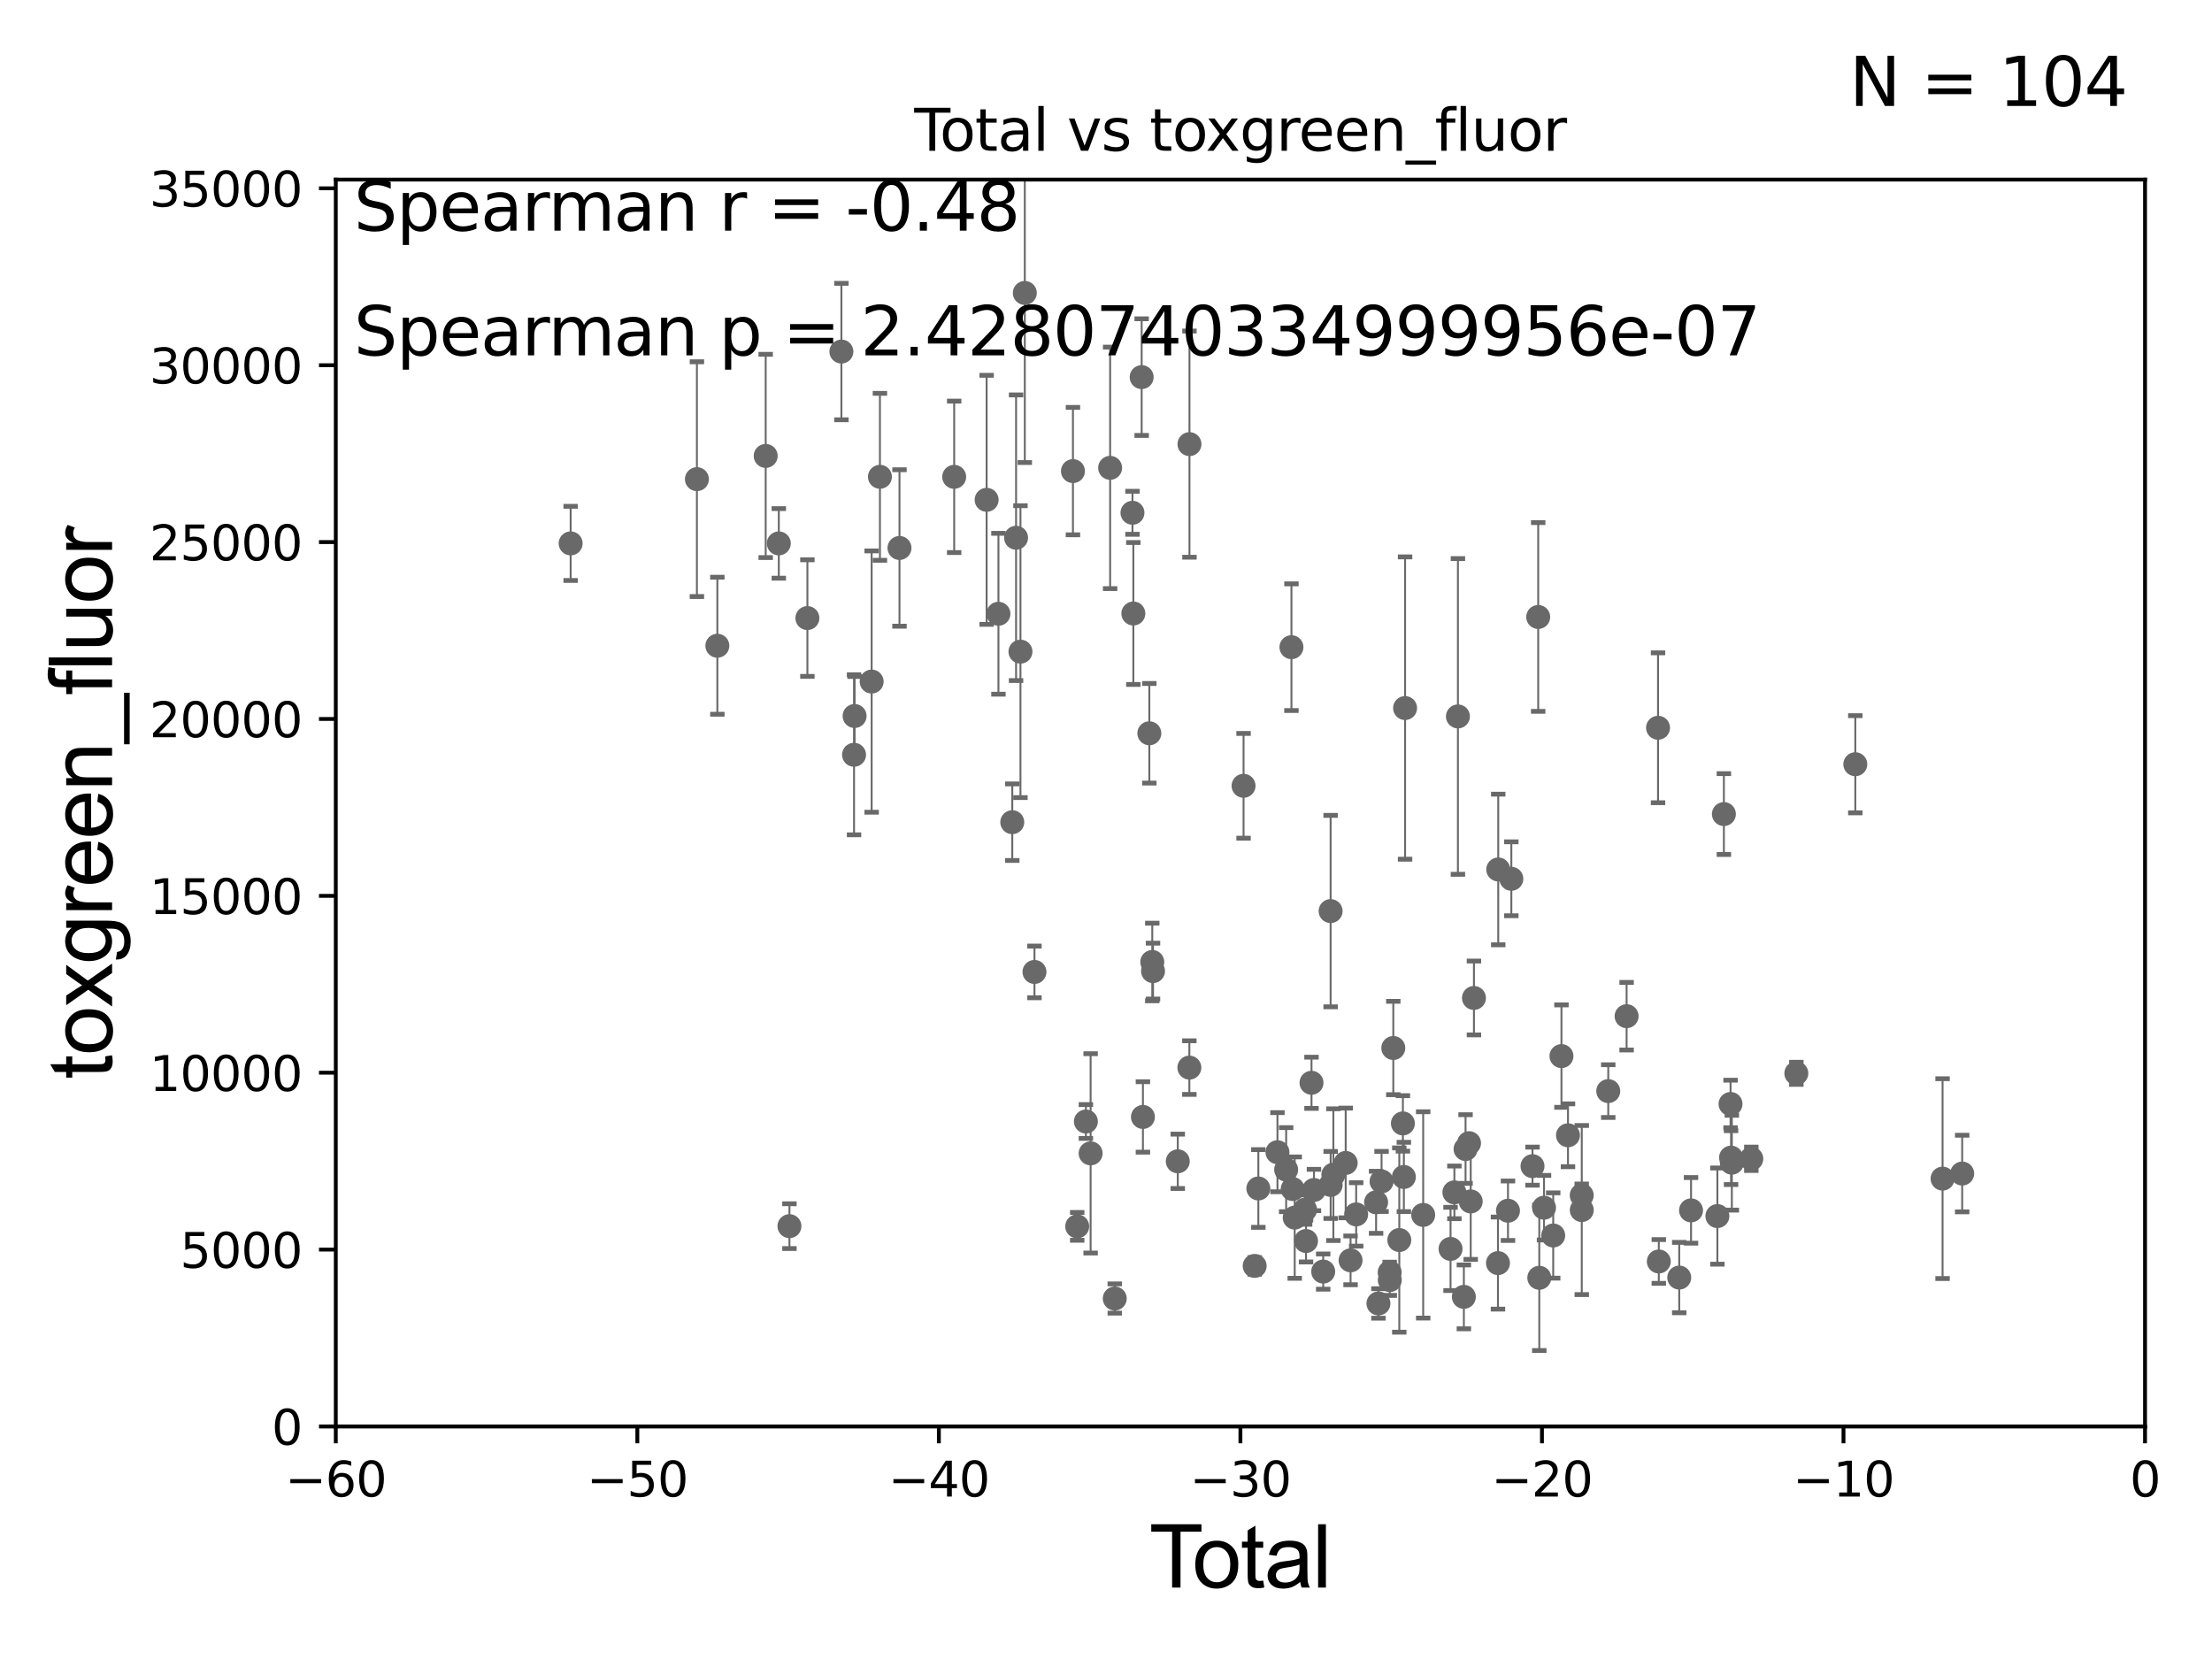 <?xml version="1.0" encoding="utf-8" standalone="no"?>
<!DOCTYPE svg PUBLIC "-//W3C//DTD SVG 1.1//EN"
  "http://www.w3.org/Graphics/SVG/1.1/DTD/svg11.dtd">
<svg xmlns:xlink="http://www.w3.org/1999/xlink" width="460.8pt" height="345.6pt" viewBox="0 0 460.8 345.6" xmlns="http://www.w3.org/2000/svg" version="1.1">
 <defs>
  <style type="text/css">*{stroke-linejoin: round; stroke-linecap: butt}</style>
 </defs>
 <g id="figure_1">
  <g id="patch_1">
   <path d="M 0 345.6 
L 460.8 345.6 
L 460.8 0 
L 0 0 
z
" style="fill: #ffffff"/>
  </g>
  <g id="axes_1">
   <g id="patch_2">
    <path d="M 69.95 297.16 
L 446.85 297.16 
L 446.85 37.411 
L 69.95 37.411 
z
" style="fill: #ffffff"/>
   </g>
   <g id="PathCollection_1">
    <defs>
     <path id="ma2a6a1788b" d="M 0 1.118 
C 0.297 1.118 0.581 1 0.791 0.791 
C 1 0.581 1.118 0.297 1.118 0 
C 1.118 -0.297 1 -0.581 0.791 -0.791 
C 0.581 -1 0.297 -1.118 0 -1.118 
C -0.297 -1.118 -0.581 -1 -0.791 -0.791 
C -1 -0.581 -1.118 -0.297 -1.118 0 
C -1.118 0.297 -1 0.581 -0.791 0.791 
C -0.581 1 -0.297 1.118 0 1.118 
z
" style="stroke: #696969"/>
    </defs>
    <g clip-path="url(#pdb932239b4)">
     <use xlink:href="#ma2a6a1788b" x="118.875" y="113.199" style="fill: #696969; stroke: #696969"/>
     <use xlink:href="#ma2a6a1788b" x="302.975" y="248.391" style="fill: #696969; stroke: #696969"/>
     <use xlink:href="#ma2a6a1788b" x="302.175" y="260.171" style="fill: #696969; stroke: #696969"/>
     <use xlink:href="#ma2a6a1788b" x="296.476" y="253.09" style="fill: #696969; stroke: #696969"/>
     <use xlink:href="#ma2a6a1788b" x="292.704" y="147.5" style="fill: #696969; stroke: #696969"/>
     <use xlink:href="#ma2a6a1788b" x="292.452" y="245.186" style="fill: #696969; stroke: #696969"/>
     <use xlink:href="#ma2a6a1788b" x="292.248" y="234.029" style="fill: #696969; stroke: #696969"/>
     <use xlink:href="#ma2a6a1788b" x="291.499" y="258.322" style="fill: #696969; stroke: #696969"/>
     <use xlink:href="#ma2a6a1788b" x="290.249" y="218.317" style="fill: #696969; stroke: #696969"/>
     <use xlink:href="#ma2a6a1788b" x="289.52" y="266.663" style="fill: #696969; stroke: #696969"/>
     <use xlink:href="#ma2a6a1788b" x="289.494" y="265.067" style="fill: #696969; stroke: #696969"/>
     <use xlink:href="#ma2a6a1788b" x="287.805" y="246.116" style="fill: #696969; stroke: #696969"/>
     <use xlink:href="#ma2a6a1788b" x="287.156" y="271.534" style="fill: #696969; stroke: #696969"/>
     <use xlink:href="#ma2a6a1788b" x="286.666" y="250.46" style="fill: #696969; stroke: #696969"/>
     <use xlink:href="#ma2a6a1788b" x="282.515" y="252.981" style="fill: #696969; stroke: #696969"/>
     <use xlink:href="#ma2a6a1788b" x="303.713" y="149.245" style="fill: #696969; stroke: #696969"/>
     <use xlink:href="#ma2a6a1788b" x="281.348" y="262.553" style="fill: #696969; stroke: #696969"/>
     <use xlink:href="#ma2a6a1788b" x="277.765" y="244.705" style="fill: #696969; stroke: #696969"/>
     <use xlink:href="#ma2a6a1788b" x="277.2" y="246.844" style="fill: #696969; stroke: #696969"/>
     <use xlink:href="#ma2a6a1788b" x="277.191" y="189.796" style="fill: #696969; stroke: #696969"/>
     <use xlink:href="#ma2a6a1788b" x="275.646" y="264.892" style="fill: #696969; stroke: #696969"/>
     <use xlink:href="#ma2a6a1788b" x="273.721" y="247.897" style="fill: #696969; stroke: #696969"/>
     <use xlink:href="#ma2a6a1788b" x="273.21" y="225.561" style="fill: #696969; stroke: #696969"/>
     <use xlink:href="#ma2a6a1788b" x="272.068" y="258.526" style="fill: #696969; stroke: #696969"/>
     <use xlink:href="#ma2a6a1788b" x="271.877" y="251.989" style="fill: #696969; stroke: #696969"/>
     <use xlink:href="#ma2a6a1788b" x="269.713" y="253.651" style="fill: #696969; stroke: #696969"/>
     <use xlink:href="#ma2a6a1788b" x="269.289" y="247.701" style="fill: #696969; stroke: #696969"/>
     <use xlink:href="#ma2a6a1788b" x="269.032" y="134.821" style="fill: #696969; stroke: #696969"/>
     <use xlink:href="#ma2a6a1788b" x="267.929" y="243.659" style="fill: #696969; stroke: #696969"/>
     <use xlink:href="#ma2a6a1788b" x="266.118" y="240.023" style="fill: #696969; stroke: #696969"/>
     <use xlink:href="#ma2a6a1788b" x="262.139" y="247.581" style="fill: #696969; stroke: #696969"/>
     <use xlink:href="#ma2a6a1788b" x="280.331" y="242.266" style="fill: #696969; stroke: #696969"/>
     <use xlink:href="#ma2a6a1788b" x="261.372" y="263.714" style="fill: #696969; stroke: #696969"/>
     <use xlink:href="#ma2a6a1788b" x="304.95" y="270.161" style="fill: #696969; stroke: #696969"/>
     <use xlink:href="#ma2a6a1788b" x="306.028" y="238.14" style="fill: #696969; stroke: #696969"/>
     <use xlink:href="#ma2a6a1788b" x="386.496" y="159.204" style="fill: #696969; stroke: #696969"/>
     <use xlink:href="#ma2a6a1788b" x="374.209" y="223.59" style="fill: #696969; stroke: #696969"/>
     <use xlink:href="#ma2a6a1788b" x="364.83" y="241.396" style="fill: #696969; stroke: #696969"/>
     <use xlink:href="#ma2a6a1788b" x="360.774" y="242.21" style="fill: #696969; stroke: #696969"/>
     <use xlink:href="#ma2a6a1788b" x="360.61" y="241.152" style="fill: #696969; stroke: #696969"/>
     <use xlink:href="#ma2a6a1788b" x="360.503" y="229.976" style="fill: #696969; stroke: #696969"/>
     <use xlink:href="#ma2a6a1788b" x="359.117" y="169.586" style="fill: #696969; stroke: #696969"/>
     <use xlink:href="#ma2a6a1788b" x="357.762" y="253.333" style="fill: #696969; stroke: #696969"/>
     <use xlink:href="#ma2a6a1788b" x="352.273" y="252.144" style="fill: #696969; stroke: #696969"/>
     <use xlink:href="#ma2a6a1788b" x="349.816" y="266.141" style="fill: #696969; stroke: #696969"/>
     <use xlink:href="#ma2a6a1788b" x="345.56" y="262.787" style="fill: #696969; stroke: #696969"/>
     <use xlink:href="#ma2a6a1788b" x="345.4" y="151.608" style="fill: #696969; stroke: #696969"/>
     <use xlink:href="#ma2a6a1788b" x="338.852" y="211.691" style="fill: #696969; stroke: #696969"/>
     <use xlink:href="#ma2a6a1788b" x="335.028" y="227.298" style="fill: #696969; stroke: #696969"/>
     <use xlink:href="#ma2a6a1788b" x="305.303" y="239.363" style="fill: #696969; stroke: #696969"/>
     <use xlink:href="#ma2a6a1788b" x="329.513" y="252.074" style="fill: #696969; stroke: #696969"/>
     <use xlink:href="#ma2a6a1788b" x="326.64" y="236.498" style="fill: #696969; stroke: #696969"/>
     <use xlink:href="#ma2a6a1788b" x="325.281" y="220.006" style="fill: #696969; stroke: #696969"/>
     <use xlink:href="#ma2a6a1788b" x="323.562" y="257.375" style="fill: #696969; stroke: #696969"/>
     <use xlink:href="#ma2a6a1788b" x="321.646" y="251.586" style="fill: #696969; stroke: #696969"/>
     <use xlink:href="#ma2a6a1788b" x="320.662" y="266.188" style="fill: #696969; stroke: #696969"/>
     <use xlink:href="#ma2a6a1788b" x="320.435" y="128.528" style="fill: #696969; stroke: #696969"/>
     <use xlink:href="#ma2a6a1788b" x="319.249" y="242.931" style="fill: #696969; stroke: #696969"/>
     <use xlink:href="#ma2a6a1788b" x="314.841" y="183.067" style="fill: #696969; stroke: #696969"/>
     <use xlink:href="#ma2a6a1788b" x="314.14" y="252.217" style="fill: #696969; stroke: #696969"/>
     <use xlink:href="#ma2a6a1788b" x="312.11" y="181.126" style="fill: #696969; stroke: #696969"/>
     <use xlink:href="#ma2a6a1788b" x="312.056" y="263.125" style="fill: #696969; stroke: #696969"/>
     <use xlink:href="#ma2a6a1788b" x="404.674" y="245.529" style="fill: #696969; stroke: #696969"/>
     <use xlink:href="#ma2a6a1788b" x="307.05" y="207.894" style="fill: #696969; stroke: #696969"/>
     <use xlink:href="#ma2a6a1788b" x="306.377" y="250.281" style="fill: #696969; stroke: #696969"/>
     <use xlink:href="#ma2a6a1788b" x="329.501" y="249.006" style="fill: #696969; stroke: #696969"/>
     <use xlink:href="#ma2a6a1788b" x="259.056" y="163.697" style="fill: #696969; stroke: #696969"/>
     <use xlink:href="#ma2a6a1788b" x="408.758" y="244.473" style="fill: #696969; stroke: #696969"/>
     <use xlink:href="#ma2a6a1788b" x="227.197" y="240.264" style="fill: #696969; stroke: #696969"/>
     <use xlink:href="#ma2a6a1788b" x="164.456" y="255.431" style="fill: #696969; stroke: #696969"/>
     <use xlink:href="#ma2a6a1788b" x="207.994" y="127.858" style="fill: #696969; stroke: #696969"/>
     <use xlink:href="#ma2a6a1788b" x="247.788" y="92.52" style="fill: #696969; stroke: #696969"/>
     <use xlink:href="#ma2a6a1788b" x="177.912" y="157.235" style="fill: #696969; stroke: #696969"/>
     <use xlink:href="#ma2a6a1788b" x="175.279" y="73.236" style="fill: #696969; stroke: #696969"/>
     <use xlink:href="#ma2a6a1788b" x="236.097" y="127.804" style="fill: #696969; stroke: #696969"/>
     <use xlink:href="#ma2a6a1788b" x="237.829" y="78.559" style="fill: #696969; stroke: #696969"/>
     <use xlink:href="#ma2a6a1788b" x="238.093" y="232.681" style="fill: #696969; stroke: #696969"/>
     <use xlink:href="#ma2a6a1788b" x="215.5" y="202.474" style="fill: #696969; stroke: #696969"/>
     <use xlink:href="#ma2a6a1788b" x="226.21" y="233.628" style="fill: #696969; stroke: #696969"/>
     <use xlink:href="#ma2a6a1788b" x="168.195" y="128.754" style="fill: #696969; stroke: #696969"/>
     <use xlink:href="#ma2a6a1788b" x="240.196" y="202.296" style="fill: #696969; stroke: #696969"/>
     <use xlink:href="#ma2a6a1788b" x="210.874" y="171.276" style="fill: #696969; stroke: #696969"/>
     <use xlink:href="#ma2a6a1788b" x="240.039" y="200.396" style="fill: #696969; stroke: #696969"/>
     <use xlink:href="#ma2a6a1788b" x="239.427" y="152.757" style="fill: #696969; stroke: #696969"/>
     <use xlink:href="#ma2a6a1788b" x="211.666" y="112.022" style="fill: #696969; stroke: #696969"/>
     <use xlink:href="#ma2a6a1788b" x="213.486" y="61.025" style="fill: #696969; stroke: #696969"/>
     <use xlink:href="#ma2a6a1788b" x="235.915" y="106.821" style="fill: #696969; stroke: #696969"/>
     <use xlink:href="#ma2a6a1788b" x="162.239" y="113.2" style="fill: #696969; stroke: #696969"/>
     <use xlink:href="#ma2a6a1788b" x="205.533" y="104.123" style="fill: #696969; stroke: #696969"/>
     <use xlink:href="#ma2a6a1788b" x="232.224" y="270.503" style="fill: #696969; stroke: #696969"/>
     <use xlink:href="#ma2a6a1788b" x="224.402" y="255.474" style="fill: #696969; stroke: #696969"/>
     <use xlink:href="#ma2a6a1788b" x="183.306" y="99.328" style="fill: #696969; stroke: #696969"/>
     <use xlink:href="#ma2a6a1788b" x="223.516" y="98.139" style="fill: #696969; stroke: #696969"/>
     <use xlink:href="#ma2a6a1788b" x="187.38" y="114.153" style="fill: #696969; stroke: #696969"/>
     <use xlink:href="#ma2a6a1788b" x="159.509" y="94.978" style="fill: #696969; stroke: #696969"/>
     <use xlink:href="#ma2a6a1788b" x="247.766" y="222.403" style="fill: #696969; stroke: #696969"/>
     <use xlink:href="#ma2a6a1788b" x="231.261" y="97.461" style="fill: #696969; stroke: #696969"/>
     <use xlink:href="#ma2a6a1788b" x="145.18" y="99.816" style="fill: #696969; stroke: #696969"/>
     <use xlink:href="#ma2a6a1788b" x="212.581" y="135.749" style="fill: #696969; stroke: #696969"/>
     <use xlink:href="#ma2a6a1788b" x="178.027" y="149.157" style="fill: #696969; stroke: #696969"/>
     <use xlink:href="#ma2a6a1788b" x="181.58" y="141.982" style="fill: #696969; stroke: #696969"/>
     <use xlink:href="#ma2a6a1788b" x="245.352" y="241.922" style="fill: #696969; stroke: #696969"/>
     <use xlink:href="#ma2a6a1788b" x="198.773" y="99.335" style="fill: #696969; stroke: #696969"/>
     <use xlink:href="#ma2a6a1788b" x="149.438" y="134.52" style="fill: #696969; stroke: #696969"/>
    </g>
   </g>
   <g id="matplotlib.axis_1">
    <g id="xtick_1">
     <g id="line2d_1">
      <defs>
       <path id="m0862be02ac" d="M 0 0 
L 0 3.5 
" style="stroke: #000000; stroke-width: 0.8"/>
      </defs>
      <g>
       <use xlink:href="#m0862be02ac" x="69.95" y="297.16" style="stroke: #000000; stroke-width: 0.8"/>
      </g>
     </g>
     <g id="text_1">
      <!-- −60 -->
      <g transform="translate(59.398 311.758)scale(0.1 -0.1)">
       <defs>
        <path id="DejaVuSans-2212" d="M 678 2272 
L 4684 2272 
L 4684 1741 
L 678 1741 
L 678 2272 
z
" transform="scale(0.016)"/>
        <path id="DejaVuSans-36" d="M 2113 2584 
Q 1688 2584 1439 2293 
Q 1191 2003 1191 1497 
Q 1191 994 1439 701 
Q 1688 409 2113 409 
Q 2538 409 2786 701 
Q 3034 994 3034 1497 
Q 3034 2003 2786 2293 
Q 2538 2584 2113 2584 
z
M 3366 4563 
L 3366 3988 
Q 3128 4100 2886 4159 
Q 2644 4219 2406 4219 
Q 1781 4219 1451 3797 
Q 1122 3375 1075 2522 
Q 1259 2794 1537 2939 
Q 1816 3084 2150 3084 
Q 2853 3084 3261 2657 
Q 3669 2231 3669 1497 
Q 3669 778 3244 343 
Q 2819 -91 2113 -91 
Q 1303 -91 875 529 
Q 447 1150 447 2328 
Q 447 3434 972 4092 
Q 1497 4750 2381 4750 
Q 2619 4750 2861 4703 
Q 3103 4656 3366 4563 
z
" transform="scale(0.016)"/>
        <path id="DejaVuSans-30" d="M 2034 4250 
Q 1547 4250 1301 3770 
Q 1056 3291 1056 2328 
Q 1056 1369 1301 889 
Q 1547 409 2034 409 
Q 2525 409 2770 889 
Q 3016 1369 3016 2328 
Q 3016 3291 2770 3770 
Q 2525 4250 2034 4250 
z
M 2034 4750 
Q 2819 4750 3233 4129 
Q 3647 3509 3647 2328 
Q 3647 1150 3233 529 
Q 2819 -91 2034 -91 
Q 1250 -91 836 529 
Q 422 1150 422 2328 
Q 422 3509 836 4129 
Q 1250 4750 2034 4750 
z
" transform="scale(0.016)"/>
       </defs>
       <use xlink:href="#DejaVuSans-2212"/>
       <use xlink:href="#DejaVuSans-36" x="83.789"/>
       <use xlink:href="#DejaVuSans-30" x="147.412"/>
      </g>
     </g>
    </g>
    <g id="xtick_2">
     <g id="line2d_2">
      <g>
       <use xlink:href="#m0862be02ac" x="132.767" y="297.16" style="stroke: #000000; stroke-width: 0.8"/>
      </g>
     </g>
     <g id="text_2">
      <!-- −50 -->
      <g transform="translate(122.214 311.758)scale(0.1 -0.1)">
       <defs>
        <path id="DejaVuSans-35" d="M 691 4666 
L 3169 4666 
L 3169 4134 
L 1269 4134 
L 1269 2991 
Q 1406 3038 1543 3061 
Q 1681 3084 1819 3084 
Q 2600 3084 3056 2656 
Q 3513 2228 3513 1497 
Q 3513 744 3044 326 
Q 2575 -91 1722 -91 
Q 1428 -91 1123 -41 
Q 819 9 494 109 
L 494 744 
Q 775 591 1075 516 
Q 1375 441 1709 441 
Q 2250 441 2565 725 
Q 2881 1009 2881 1497 
Q 2881 1984 2565 2268 
Q 2250 2553 1709 2553 
Q 1456 2553 1204 2497 
Q 953 2441 691 2322 
L 691 4666 
z
" transform="scale(0.016)"/>
       </defs>
       <use xlink:href="#DejaVuSans-2212"/>
       <use xlink:href="#DejaVuSans-35" x="83.789"/>
       <use xlink:href="#DejaVuSans-30" x="147.412"/>
      </g>
     </g>
    </g>
    <g id="xtick_3">
     <g id="line2d_3">
      <g>
       <use xlink:href="#m0862be02ac" x="195.583" y="297.16" style="stroke: #000000; stroke-width: 0.8"/>
      </g>
     </g>
     <g id="text_3">
      <!-- −40 -->
      <g transform="translate(185.031 311.758)scale(0.1 -0.1)">
       <defs>
        <path id="DejaVuSans-34" d="M 2419 4116 
L 825 1625 
L 2419 1625 
L 2419 4116 
z
M 2253 4666 
L 3047 4666 
L 3047 1625 
L 3713 1625 
L 3713 1100 
L 3047 1100 
L 3047 0 
L 2419 0 
L 2419 1100 
L 313 1100 
L 313 1709 
L 2253 4666 
z
" transform="scale(0.016)"/>
       </defs>
       <use xlink:href="#DejaVuSans-2212"/>
       <use xlink:href="#DejaVuSans-34" x="83.789"/>
       <use xlink:href="#DejaVuSans-30" x="147.412"/>
      </g>
     </g>
    </g>
    <g id="xtick_4">
     <g id="line2d_4">
      <g>
       <use xlink:href="#m0862be02ac" x="258.4" y="297.16" style="stroke: #000000; stroke-width: 0.8"/>
      </g>
     </g>
     <g id="text_4">
      <!-- −30 -->
      <g transform="translate(247.848 311.758)scale(0.1 -0.1)">
       <defs>
        <path id="DejaVuSans-33" d="M 2597 2516 
Q 3050 2419 3304 2112 
Q 3559 1806 3559 1356 
Q 3559 666 3084 287 
Q 2609 -91 1734 -91 
Q 1441 -91 1130 -33 
Q 819 25 488 141 
L 488 750 
Q 750 597 1062 519 
Q 1375 441 1716 441 
Q 2309 441 2620 675 
Q 2931 909 2931 1356 
Q 2931 1769 2642 2001 
Q 2353 2234 1838 2234 
L 1294 2234 
L 1294 2753 
L 1863 2753 
Q 2328 2753 2575 2939 
Q 2822 3125 2822 3475 
Q 2822 3834 2567 4026 
Q 2313 4219 1838 4219 
Q 1578 4219 1281 4162 
Q 984 4106 628 3988 
L 628 4550 
Q 988 4650 1302 4700 
Q 1616 4750 1894 4750 
Q 2613 4750 3031 4423 
Q 3450 4097 3450 3541 
Q 3450 3153 3228 2886 
Q 3006 2619 2597 2516 
z
" transform="scale(0.016)"/>
       </defs>
       <use xlink:href="#DejaVuSans-2212"/>
       <use xlink:href="#DejaVuSans-33" x="83.789"/>
       <use xlink:href="#DejaVuSans-30" x="147.412"/>
      </g>
     </g>
    </g>
    <g id="xtick_5">
     <g id="line2d_5">
      <g>
       <use xlink:href="#m0862be02ac" x="321.217" y="297.16" style="stroke: #000000; stroke-width: 0.8"/>
      </g>
     </g>
     <g id="text_5">
      <!-- −20 -->
      <g transform="translate(310.664 311.758)scale(0.1 -0.1)">
       <defs>
        <path id="DejaVuSans-32" d="M 1228 531 
L 3431 531 
L 3431 0 
L 469 0 
L 469 531 
Q 828 903 1448 1529 
Q 2069 2156 2228 2338 
Q 2531 2678 2651 2914 
Q 2772 3150 2772 3378 
Q 2772 3750 2511 3984 
Q 2250 4219 1831 4219 
Q 1534 4219 1204 4116 
Q 875 4013 500 3803 
L 500 4441 
Q 881 4594 1212 4672 
Q 1544 4750 1819 4750 
Q 2544 4750 2975 4387 
Q 3406 4025 3406 3419 
Q 3406 3131 3298 2873 
Q 3191 2616 2906 2266 
Q 2828 2175 2409 1742 
Q 1991 1309 1228 531 
z
" transform="scale(0.016)"/>
       </defs>
       <use xlink:href="#DejaVuSans-2212"/>
       <use xlink:href="#DejaVuSans-32" x="83.789"/>
       <use xlink:href="#DejaVuSans-30" x="147.412"/>
      </g>
     </g>
    </g>
    <g id="xtick_6">
     <g id="line2d_6">
      <g>
       <use xlink:href="#m0862be02ac" x="384.033" y="297.16" style="stroke: #000000; stroke-width: 0.8"/>
      </g>
     </g>
     <g id="text_6">
      <!-- −10 -->
      <g transform="translate(373.481 311.758)scale(0.1 -0.1)">
       <defs>
        <path id="DejaVuSans-31" d="M 794 531 
L 1825 531 
L 1825 4091 
L 703 3866 
L 703 4441 
L 1819 4666 
L 2450 4666 
L 2450 531 
L 3481 531 
L 3481 0 
L 794 0 
L 794 531 
z
" transform="scale(0.016)"/>
       </defs>
       <use xlink:href="#DejaVuSans-2212"/>
       <use xlink:href="#DejaVuSans-31" x="83.789"/>
       <use xlink:href="#DejaVuSans-30" x="147.412"/>
      </g>
     </g>
    </g>
    <g id="xtick_7">
     <g id="line2d_7">
      <g>
       <use xlink:href="#m0862be02ac" x="446.85" y="297.16" style="stroke: #000000; stroke-width: 0.8"/>
      </g>
     </g>
     <g id="text_7">
      <!-- 0 -->
      <g transform="translate(443.669 311.758)scale(0.1 -0.1)">
       <use xlink:href="#DejaVuSans-30"/>
      </g>
     </g>
    </g>
    <g id="text_8">
     <!-- Total -->
     <g transform="translate(239.395 330.722)scale(0.18 -0.18)">
      <defs>
       <path id="ArialMT-54" d="M 1659 0 
L 1659 4041 
L 150 4041 
L 150 4581 
L 3781 4581 
L 3781 4041 
L 2266 4041 
L 2266 0 
L 1659 0 
z
" transform="scale(0.016)"/>
       <path id="ArialMT-6f" d="M 213 1659 
Q 213 2581 725 3025 
Q 1153 3394 1769 3394 
Q 2453 3394 2887 2945 
Q 3322 2497 3322 1706 
Q 3322 1066 3130 698 
Q 2938 331 2570 128 
Q 2203 -75 1769 -75 
Q 1072 -75 642 372 
Q 213 819 213 1659 
z
M 791 1659 
Q 791 1022 1069 705 
Q 1347 388 1769 388 
Q 2188 388 2466 706 
Q 2744 1025 2744 1678 
Q 2744 2294 2464 2611 
Q 2184 2928 1769 2928 
Q 1347 2928 1069 2612 
Q 791 2297 791 1659 
z
" transform="scale(0.016)"/>
       <path id="ArialMT-74" d="M 1650 503 
L 1731 6 
Q 1494 -44 1306 -44 
Q 1000 -44 831 53 
Q 663 150 594 308 
Q 525 466 525 972 
L 525 2881 
L 113 2881 
L 113 3319 
L 525 3319 
L 525 4141 
L 1084 4478 
L 1084 3319 
L 1650 3319 
L 1650 2881 
L 1084 2881 
L 1084 941 
Q 1084 700 1114 631 
Q 1144 563 1211 522 
Q 1278 481 1403 481 
Q 1497 481 1650 503 
z
" transform="scale(0.016)"/>
       <path id="ArialMT-61" d="M 2588 409 
Q 2275 144 1986 34 
Q 1697 -75 1366 -75 
Q 819 -75 525 192 
Q 231 459 231 875 
Q 231 1119 342 1320 
Q 453 1522 633 1644 
Q 813 1766 1038 1828 
Q 1203 1872 1538 1913 
Q 2219 1994 2541 2106 
Q 2544 2222 2544 2253 
Q 2544 2597 2384 2738 
Q 2169 2928 1744 2928 
Q 1347 2928 1158 2789 
Q 969 2650 878 2297 
L 328 2372 
Q 403 2725 575 2942 
Q 747 3159 1072 3276 
Q 1397 3394 1825 3394 
Q 2250 3394 2515 3294 
Q 2781 3194 2906 3042 
Q 3031 2891 3081 2659 
Q 3109 2516 3109 2141 
L 3109 1391 
Q 3109 606 3145 398 
Q 3181 191 3288 0 
L 2700 0 
Q 2613 175 2588 409 
z
M 2541 1666 
Q 2234 1541 1622 1453 
Q 1275 1403 1131 1340 
Q 988 1278 909 1158 
Q 831 1038 831 891 
Q 831 666 1001 516 
Q 1172 366 1500 366 
Q 1825 366 2078 508 
Q 2331 650 2450 897 
Q 2541 1088 2541 1459 
L 2541 1666 
z
" transform="scale(0.016)"/>
       <path id="ArialMT-6c" d="M 409 0 
L 409 4581 
L 972 4581 
L 972 0 
L 409 0 
z
" transform="scale(0.016)"/>
      </defs>
      <use xlink:href="#ArialMT-54"/>
      <use xlink:href="#ArialMT-6f" x="49.959"/>
      <use xlink:href="#ArialMT-74" x="105.574"/>
      <use xlink:href="#ArialMT-61" x="133.357"/>
      <use xlink:href="#ArialMT-6c" x="188.973"/>
     </g>
    </g>
   </g>
   <g id="matplotlib.axis_2">
    <g id="ytick_1">
     <g id="line2d_8">
      <defs>
       <path id="me45bfcf110" d="M 0 0 
L -3.5 0 
" style="stroke: #000000; stroke-width: 0.8"/>
      </defs>
      <g>
       <use xlink:href="#me45bfcf110" x="69.95" y="297.16" style="stroke: #000000; stroke-width: 0.8"/>
      </g>
     </g>
     <g id="text_9">
      <!-- 0 -->
      <g transform="translate(56.587 300.959)scale(0.1 -0.1)">
       <use xlink:href="#DejaVuSans-30"/>
      </g>
     </g>
    </g>
    <g id="ytick_2">
     <g id="line2d_9">
      <g>
       <use xlink:href="#me45bfcf110" x="69.95" y="260.313" style="stroke: #000000; stroke-width: 0.8"/>
      </g>
     </g>
     <g id="text_10">
      <!-- 5000 -->
      <g transform="translate(37.5 264.112)scale(0.1 -0.1)">
       <use xlink:href="#DejaVuSans-35"/>
       <use xlink:href="#DejaVuSans-30" x="63.623"/>
       <use xlink:href="#DejaVuSans-30" x="127.246"/>
       <use xlink:href="#DejaVuSans-30" x="190.869"/>
      </g>
     </g>
    </g>
    <g id="ytick_3">
     <g id="line2d_10">
      <g>
       <use xlink:href="#me45bfcf110" x="69.95" y="223.467" style="stroke: #000000; stroke-width: 0.8"/>
      </g>
     </g>
     <g id="text_11">
      <!-- 10000 -->
      <g transform="translate(31.137 227.266)scale(0.1 -0.1)">
       <use xlink:href="#DejaVuSans-31"/>
       <use xlink:href="#DejaVuSans-30" x="63.623"/>
       <use xlink:href="#DejaVuSans-30" x="127.246"/>
       <use xlink:href="#DejaVuSans-30" x="190.869"/>
       <use xlink:href="#DejaVuSans-30" x="254.492"/>
      </g>
     </g>
    </g>
    <g id="ytick_4">
     <g id="line2d_11">
      <g>
       <use xlink:href="#me45bfcf110" x="69.95" y="186.62" style="stroke: #000000; stroke-width: 0.8"/>
      </g>
     </g>
     <g id="text_12">
      <!-- 15000 -->
      <g transform="translate(31.137 190.419)scale(0.1 -0.1)">
       <use xlink:href="#DejaVuSans-31"/>
       <use xlink:href="#DejaVuSans-35" x="63.623"/>
       <use xlink:href="#DejaVuSans-30" x="127.246"/>
       <use xlink:href="#DejaVuSans-30" x="190.869"/>
       <use xlink:href="#DejaVuSans-30" x="254.492"/>
      </g>
     </g>
    </g>
    <g id="ytick_5">
     <g id="line2d_12">
      <g>
       <use xlink:href="#me45bfcf110" x="69.95" y="149.773" style="stroke: #000000; stroke-width: 0.8"/>
      </g>
     </g>
     <g id="text_13">
      <!-- 20000 -->
      <g transform="translate(31.137 153.572)scale(0.1 -0.1)">
       <use xlink:href="#DejaVuSans-32"/>
       <use xlink:href="#DejaVuSans-30" x="63.623"/>
       <use xlink:href="#DejaVuSans-30" x="127.246"/>
       <use xlink:href="#DejaVuSans-30" x="190.869"/>
       <use xlink:href="#DejaVuSans-30" x="254.492"/>
      </g>
     </g>
    </g>
    <g id="ytick_6">
     <g id="line2d_13">
      <g>
       <use xlink:href="#me45bfcf110" x="69.95" y="112.926" style="stroke: #000000; stroke-width: 0.8"/>
      </g>
     </g>
     <g id="text_14">
      <!-- 25000 -->
      <g transform="translate(31.137 116.726)scale(0.1 -0.1)">
       <use xlink:href="#DejaVuSans-32"/>
       <use xlink:href="#DejaVuSans-35" x="63.623"/>
       <use xlink:href="#DejaVuSans-30" x="127.246"/>
       <use xlink:href="#DejaVuSans-30" x="190.869"/>
       <use xlink:href="#DejaVuSans-30" x="254.492"/>
      </g>
     </g>
    </g>
    <g id="ytick_7">
     <g id="line2d_14">
      <g>
       <use xlink:href="#me45bfcf110" x="69.95" y="76.08" style="stroke: #000000; stroke-width: 0.8"/>
      </g>
     </g>
     <g id="text_15">
      <!-- 30000 -->
      <g transform="translate(31.137 79.879)scale(0.1 -0.1)">
       <use xlink:href="#DejaVuSans-33"/>
       <use xlink:href="#DejaVuSans-30" x="63.623"/>
       <use xlink:href="#DejaVuSans-30" x="127.246"/>
       <use xlink:href="#DejaVuSans-30" x="190.869"/>
       <use xlink:href="#DejaVuSans-30" x="254.492"/>
      </g>
     </g>
    </g>
    <g id="ytick_8">
     <g id="line2d_15">
      <g>
       <use xlink:href="#me45bfcf110" x="69.95" y="39.233" style="stroke: #000000; stroke-width: 0.8"/>
      </g>
     </g>
     <g id="text_16">
      <!-- 35000 -->
      <g transform="translate(31.137 43.032)scale(0.1 -0.1)">
       <use xlink:href="#DejaVuSans-33"/>
       <use xlink:href="#DejaVuSans-35" x="63.623"/>
       <use xlink:href="#DejaVuSans-30" x="127.246"/>
       <use xlink:href="#DejaVuSans-30" x="190.869"/>
       <use xlink:href="#DejaVuSans-30" x="254.492"/>
      </g>
     </g>
    </g>
    <g id="text_17">
     <!-- toxgreen_fluor -->
     <g transform="translate(23.349 224.818)rotate(-90)scale(0.18 -0.18)">
      <defs>
       <path id="ArialMT-78" d="M 47 0 
L 1259 1725 
L 138 3319 
L 841 3319 
L 1350 2541 
Q 1494 2319 1581 2169 
Q 1719 2375 1834 2534 
L 2394 3319 
L 3066 3319 
L 1919 1756 
L 3153 0 
L 2463 0 
L 1781 1031 
L 1600 1309 
L 728 0 
L 47 0 
z
" transform="scale(0.016)"/>
       <path id="ArialMT-67" d="M 319 -275 
L 866 -356 
Q 900 -609 1056 -725 
Q 1266 -881 1628 -881 
Q 2019 -881 2231 -725 
Q 2444 -569 2519 -288 
Q 2563 -116 2559 434 
Q 2191 0 1641 0 
Q 956 0 581 494 
Q 206 988 206 1678 
Q 206 2153 378 2554 
Q 550 2956 876 3175 
Q 1203 3394 1644 3394 
Q 2231 3394 2613 2919 
L 2613 3319 
L 3131 3319 
L 3131 450 
Q 3131 -325 2973 -648 
Q 2816 -972 2473 -1159 
Q 2131 -1347 1631 -1347 
Q 1038 -1347 672 -1080 
Q 306 -813 319 -275 
z
M 784 1719 
Q 784 1066 1043 766 
Q 1303 466 1694 466 
Q 2081 466 2343 764 
Q 2606 1063 2606 1700 
Q 2606 2309 2336 2618 
Q 2066 2928 1684 2928 
Q 1309 2928 1046 2623 
Q 784 2319 784 1719 
z
" transform="scale(0.016)"/>
       <path id="ArialMT-72" d="M 416 0 
L 416 3319 
L 922 3319 
L 922 2816 
Q 1116 3169 1280 3281 
Q 1444 3394 1641 3394 
Q 1925 3394 2219 3213 
L 2025 2691 
Q 1819 2813 1613 2813 
Q 1428 2813 1281 2702 
Q 1134 2591 1072 2394 
Q 978 2094 978 1738 
L 978 0 
L 416 0 
z
" transform="scale(0.016)"/>
       <path id="ArialMT-65" d="M 2694 1069 
L 3275 997 
Q 3138 488 2766 206 
Q 2394 -75 1816 -75 
Q 1088 -75 661 373 
Q 234 822 234 1631 
Q 234 2469 665 2931 
Q 1097 3394 1784 3394 
Q 2450 3394 2872 2941 
Q 3294 2488 3294 1666 
Q 3294 1616 3291 1516 
L 816 1516 
Q 847 969 1125 678 
Q 1403 388 1819 388 
Q 2128 388 2347 550 
Q 2566 713 2694 1069 
z
M 847 1978 
L 2700 1978 
Q 2663 2397 2488 2606 
Q 2219 2931 1791 2931 
Q 1403 2931 1139 2672 
Q 875 2413 847 1978 
z
" transform="scale(0.016)"/>
       <path id="ArialMT-6e" d="M 422 0 
L 422 3319 
L 928 3319 
L 928 2847 
Q 1294 3394 1984 3394 
Q 2284 3394 2536 3286 
Q 2788 3178 2913 3003 
Q 3038 2828 3088 2588 
Q 3119 2431 3119 2041 
L 3119 0 
L 2556 0 
L 2556 2019 
Q 2556 2363 2490 2533 
Q 2425 2703 2258 2804 
Q 2091 2906 1866 2906 
Q 1506 2906 1245 2678 
Q 984 2450 984 1813 
L 984 0 
L 422 0 
z
" transform="scale(0.016)"/>
       <path id="ArialMT-5f" d="M -97 -1272 
L -97 -866 
L 3631 -866 
L 3631 -1272 
L -97 -1272 
z
" transform="scale(0.016)"/>
       <path id="ArialMT-66" d="M 556 0 
L 556 2881 
L 59 2881 
L 59 3319 
L 556 3319 
L 556 3672 
Q 556 4006 616 4169 
Q 697 4388 901 4523 
Q 1106 4659 1475 4659 
Q 1713 4659 2000 4603 
L 1916 4113 
Q 1741 4144 1584 4144 
Q 1328 4144 1222 4034 
Q 1116 3925 1116 3625 
L 1116 3319 
L 1763 3319 
L 1763 2881 
L 1116 2881 
L 1116 0 
L 556 0 
z
" transform="scale(0.016)"/>
       <path id="ArialMT-75" d="M 2597 0 
L 2597 488 
Q 2209 -75 1544 -75 
Q 1250 -75 995 37 
Q 741 150 617 320 
Q 494 491 444 738 
Q 409 903 409 1263 
L 409 3319 
L 972 3319 
L 972 1478 
Q 972 1038 1006 884 
Q 1059 663 1231 536 
Q 1403 409 1656 409 
Q 1909 409 2131 539 
Q 2353 669 2445 892 
Q 2538 1116 2538 1541 
L 2538 3319 
L 3100 3319 
L 3100 0 
L 2597 0 
z
" transform="scale(0.016)"/>
      </defs>
      <use xlink:href="#ArialMT-74"/>
      <use xlink:href="#ArialMT-6f" x="27.783"/>
      <use xlink:href="#ArialMT-78" x="83.398"/>
      <use xlink:href="#ArialMT-67" x="133.398"/>
      <use xlink:href="#ArialMT-72" x="189.014"/>
      <use xlink:href="#ArialMT-65" x="222.314"/>
      <use xlink:href="#ArialMT-65" x="277.93"/>
      <use xlink:href="#ArialMT-6e" x="333.545"/>
      <use xlink:href="#ArialMT-5f" x="389.16"/>
      <use xlink:href="#ArialMT-66" x="444.775"/>
      <use xlink:href="#ArialMT-6c" x="472.559"/>
      <use xlink:href="#ArialMT-75" x="494.775"/>
      <use xlink:href="#ArialMT-6f" x="550.391"/>
      <use xlink:href="#ArialMT-72" x="606.006"/>
     </g>
    </g>
   </g>
   <g id="LineCollection_1">
    <path d="M 118.875 120.924 
L 118.875 105.473 
" clip-path="url(#pdb932239b4)" style="fill: none; stroke: #696969; stroke-width: 0.4"/>
    <path d="M 302.975 253.88 
L 302.975 242.903 
" clip-path="url(#pdb932239b4)" style="fill: none; stroke: #696969; stroke-width: 0.4"/>
    <path d="M 302.175 268.84 
L 302.175 251.501 
" clip-path="url(#pdb932239b4)" style="fill: none; stroke: #696969; stroke-width: 0.4"/>
    <path d="M 296.476 274.582 
L 296.476 231.597 
" clip-path="url(#pdb932239b4)" style="fill: none; stroke: #696969; stroke-width: 0.4"/>
    <path d="M 292.704 178.987 
L 292.704 116.012 
" clip-path="url(#pdb932239b4)" style="fill: none; stroke: #696969; stroke-width: 0.4"/>
    <path d="M 292.452 252.405 
L 292.452 237.966 
" clip-path="url(#pdb932239b4)" style="fill: none; stroke: #696969; stroke-width: 0.4"/>
    <path d="M 292.248 239.807 
L 292.248 228.251 
" clip-path="url(#pdb932239b4)" style="fill: none; stroke: #696969; stroke-width: 0.4"/>
    <path d="M 291.499 277.515 
L 291.499 239.129 
" clip-path="url(#pdb932239b4)" style="fill: none; stroke: #696969; stroke-width: 0.4"/>
    <path d="M 290.249 228.039 
L 290.249 208.594 
" clip-path="url(#pdb932239b4)" style="fill: none; stroke: #696969; stroke-width: 0.4"/>
    <path d="M 289.52 269.855 
L 289.52 263.471 
" clip-path="url(#pdb932239b4)" style="fill: none; stroke: #696969; stroke-width: 0.4"/>
    <path d="M 289.494 267.194 
L 289.494 262.94 
" clip-path="url(#pdb932239b4)" style="fill: none; stroke: #696969; stroke-width: 0.4"/>
    <path d="M 287.805 252.373 
L 287.805 239.859 
" clip-path="url(#pdb932239b4)" style="fill: none; stroke: #696969; stroke-width: 0.4"/>
    <path d="M 287.156 274.604 
L 287.156 268.463 
" clip-path="url(#pdb932239b4)" style="fill: none; stroke: #696969; stroke-width: 0.4"/>
    <path d="M 286.666 256.922 
L 286.666 243.998 
" clip-path="url(#pdb932239b4)" style="fill: none; stroke: #696969; stroke-width: 0.4"/>
    <path d="M 282.515 259.587 
L 282.515 246.375 
" clip-path="url(#pdb932239b4)" style="fill: none; stroke: #696969; stroke-width: 0.4"/>
    <path d="M 303.713 182.133 
L 303.713 116.358 
" clip-path="url(#pdb932239b4)" style="fill: none; stroke: #696969; stroke-width: 0.4"/>
    <path d="M 281.348 267.631 
L 281.348 257.474 
" clip-path="url(#pdb932239b4)" style="fill: none; stroke: #696969; stroke-width: 0.4"/>
    <path d="M 277.765 258.426 
L 277.765 230.985 
" clip-path="url(#pdb932239b4)" style="fill: none; stroke: #696969; stroke-width: 0.4"/>
    <path d="M 277.2 253.824 
L 277.2 239.865 
" clip-path="url(#pdb932239b4)" style="fill: none; stroke: #696969; stroke-width: 0.4"/>
    <path d="M 277.191 209.736 
L 277.191 169.856 
" clip-path="url(#pdb932239b4)" style="fill: none; stroke: #696969; stroke-width: 0.4"/>
    <path d="M 275.646 268.557 
L 275.646 261.227 
" clip-path="url(#pdb932239b4)" style="fill: none; stroke: #696969; stroke-width: 0.4"/>
    <path d="M 273.721 252.204 
L 273.721 243.591 
" clip-path="url(#pdb932239b4)" style="fill: none; stroke: #696969; stroke-width: 0.4"/>
    <path d="M 273.21 230.894 
L 273.21 220.228 
" clip-path="url(#pdb932239b4)" style="fill: none; stroke: #696969; stroke-width: 0.4"/>
    <path d="M 272.068 262.89 
L 272.068 254.161 
" clip-path="url(#pdb932239b4)" style="fill: none; stroke: #696969; stroke-width: 0.4"/>
    <path d="M 271.877 255.044 
L 271.877 248.934 
" clip-path="url(#pdb932239b4)" style="fill: none; stroke: #696969; stroke-width: 0.4"/>
    <path d="M 269.713 266.292 
L 269.713 241.009 
" clip-path="url(#pdb932239b4)" style="fill: none; stroke: #696969; stroke-width: 0.4"/>
    <path d="M 269.289 248.617 
L 269.289 246.784 
" clip-path="url(#pdb932239b4)" style="fill: none; stroke: #696969; stroke-width: 0.4"/>
    <path d="M 269.032 148.013 
L 269.032 121.628 
" clip-path="url(#pdb932239b4)" style="fill: none; stroke: #696969; stroke-width: 0.4"/>
    <path d="M 267.929 252.411 
L 267.929 234.907 
" clip-path="url(#pdb932239b4)" style="fill: none; stroke: #696969; stroke-width: 0.4"/>
    <path d="M 266.118 248.26 
L 266.118 231.786 
" clip-path="url(#pdb932239b4)" style="fill: none; stroke: #696969; stroke-width: 0.4"/>
    <path d="M 262.139 255.675 
L 262.139 239.488 
" clip-path="url(#pdb932239b4)" style="fill: none; stroke: #696969; stroke-width: 0.4"/>
    <path d="M 280.331 253.693 
L 280.331 230.838 
" clip-path="url(#pdb932239b4)" style="fill: none; stroke: #696969; stroke-width: 0.4"/>
    <path d="M 261.372 265.447 
L 261.372 261.981 
" clip-path="url(#pdb932239b4)" style="fill: none; stroke: #696969; stroke-width: 0.4"/>
    <path d="M 304.95 276.811 
L 304.95 263.511 
" clip-path="url(#pdb932239b4)" style="fill: none; stroke: #696969; stroke-width: 0.4"/>
    <path d="M 306.028 238.976 
L 306.028 237.303 
" clip-path="url(#pdb932239b4)" style="fill: none; stroke: #696969; stroke-width: 0.4"/>
    <path d="M 386.496 169.327 
L 386.496 149.081 
" clip-path="url(#pdb932239b4)" style="fill: none; stroke: #696969; stroke-width: 0.4"/>
    <path d="M 374.209 225.89 
L 374.209 221.289 
" clip-path="url(#pdb932239b4)" style="fill: none; stroke: #696969; stroke-width: 0.4"/>
    <path d="M 364.83 243.837 
L 364.83 238.955 
" clip-path="url(#pdb932239b4)" style="fill: none; stroke: #696969; stroke-width: 0.4"/>
    <path d="M 360.774 252.089 
L 360.774 232.331 
" clip-path="url(#pdb932239b4)" style="fill: none; stroke: #696969; stroke-width: 0.4"/>
    <path d="M 360.61 246.758 
L 360.61 235.545 
" clip-path="url(#pdb932239b4)" style="fill: none; stroke: #696969; stroke-width: 0.4"/>
    <path d="M 360.503 234.931 
L 360.503 225.021 
" clip-path="url(#pdb932239b4)" style="fill: none; stroke: #696969; stroke-width: 0.4"/>
    <path d="M 359.117 178.005 
L 359.117 161.167 
" clip-path="url(#pdb932239b4)" style="fill: none; stroke: #696969; stroke-width: 0.4"/>
    <path d="M 357.762 263.354 
L 357.762 243.313 
" clip-path="url(#pdb932239b4)" style="fill: none; stroke: #696969; stroke-width: 0.4"/>
    <path d="M 352.273 258.98 
L 352.273 245.307 
" clip-path="url(#pdb932239b4)" style="fill: none; stroke: #696969; stroke-width: 0.4"/>
    <path d="M 349.816 273.47 
L 349.816 258.811 
" clip-path="url(#pdb932239b4)" style="fill: none; stroke: #696969; stroke-width: 0.4"/>
    <path d="M 345.56 267.343 
L 345.56 258.23 
" clip-path="url(#pdb932239b4)" style="fill: none; stroke: #696969; stroke-width: 0.4"/>
    <path d="M 345.4 167.218 
L 345.4 135.999 
" clip-path="url(#pdb932239b4)" style="fill: none; stroke: #696969; stroke-width: 0.4"/>
    <path d="M 338.852 218.73 
L 338.852 204.652 
" clip-path="url(#pdb932239b4)" style="fill: none; stroke: #696969; stroke-width: 0.4"/>
    <path d="M 335.028 232.792 
L 335.028 221.803 
" clip-path="url(#pdb932239b4)" style="fill: none; stroke: #696969; stroke-width: 0.4"/>
    <path d="M 305.303 246.513 
L 305.303 232.212 
" clip-path="url(#pdb932239b4)" style="fill: none; stroke: #696969; stroke-width: 0.4"/>
    <path d="M 329.513 269.683 
L 329.513 234.465 
" clip-path="url(#pdb932239b4)" style="fill: none; stroke: #696969; stroke-width: 0.4"/>
    <path d="M 326.64 243.044 
L 326.64 229.951 
" clip-path="url(#pdb932239b4)" style="fill: none; stroke: #696969; stroke-width: 0.4"/>
    <path d="M 325.281 230.674 
L 325.281 209.338 
" clip-path="url(#pdb932239b4)" style="fill: none; stroke: #696969; stroke-width: 0.4"/>
    <path d="M 323.562 266.261 
L 323.562 248.49 
" clip-path="url(#pdb932239b4)" style="fill: none; stroke: #696969; stroke-width: 0.4"/>
    <path d="M 321.646 258.313 
L 321.646 244.858 
" clip-path="url(#pdb932239b4)" style="fill: none; stroke: #696969; stroke-width: 0.4"/>
    <path d="M 320.662 281.34 
L 320.662 251.037 
" clip-path="url(#pdb932239b4)" style="fill: none; stroke: #696969; stroke-width: 0.4"/>
    <path d="M 320.435 148.187 
L 320.435 108.869 
" clip-path="url(#pdb932239b4)" style="fill: none; stroke: #696969; stroke-width: 0.4"/>
    <path d="M 319.249 246.895 
L 319.249 238.966 
" clip-path="url(#pdb932239b4)" style="fill: none; stroke: #696969; stroke-width: 0.4"/>
    <path d="M 314.841 190.762 
L 314.841 175.372 
" clip-path="url(#pdb932239b4)" style="fill: none; stroke: #696969; stroke-width: 0.4"/>
    <path d="M 314.14 258.412 
L 314.14 246.023 
" clip-path="url(#pdb932239b4)" style="fill: none; stroke: #696969; stroke-width: 0.4"/>
    <path d="M 312.11 196.817 
L 312.11 165.436 
" clip-path="url(#pdb932239b4)" style="fill: none; stroke: #696969; stroke-width: 0.4"/>
    <path d="M 312.056 272.716 
L 312.056 253.533 
" clip-path="url(#pdb932239b4)" style="fill: none; stroke: #696969; stroke-width: 0.4"/>
    <path d="M 404.674 266.341 
L 404.674 224.717 
" clip-path="url(#pdb932239b4)" style="fill: none; stroke: #696969; stroke-width: 0.4"/>
    <path d="M 307.05 215.59 
L 307.05 200.198 
" clip-path="url(#pdb932239b4)" style="fill: none; stroke: #696969; stroke-width: 0.4"/>
    <path d="M 306.377 262.356 
L 306.377 238.205 
" clip-path="url(#pdb932239b4)" style="fill: none; stroke: #696969; stroke-width: 0.4"/>
    <path d="M 329.501 251.356 
L 329.501 246.655 
" clip-path="url(#pdb932239b4)" style="fill: none; stroke: #696969; stroke-width: 0.4"/>
    <path d="M 259.056 174.604 
L 259.056 152.79 
" clip-path="url(#pdb932239b4)" style="fill: none; stroke: #696969; stroke-width: 0.4"/>
    <path d="M 408.758 252.453 
L 408.758 236.492 
" clip-path="url(#pdb932239b4)" style="fill: none; stroke: #696969; stroke-width: 0.4"/>
    <path d="M 227.197 261.026 
L 227.197 219.503 
" clip-path="url(#pdb932239b4)" style="fill: none; stroke: #696969; stroke-width: 0.4"/>
    <path d="M 164.456 260.092 
L 164.456 250.77 
" clip-path="url(#pdb932239b4)" style="fill: none; stroke: #696969; stroke-width: 0.4"/>
    <path d="M 207.994 144.611 
L 207.994 111.105 
" clip-path="url(#pdb932239b4)" style="fill: none; stroke: #696969; stroke-width: 0.4"/>
    <path d="M 247.788 116.081 
L 247.788 68.96 
" clip-path="url(#pdb932239b4)" style="fill: none; stroke: #696969; stroke-width: 0.4"/>
    <path d="M 177.912 173.908 
L 177.912 140.562 
" clip-path="url(#pdb932239b4)" style="fill: none; stroke: #696969; stroke-width: 0.4"/>
    <path d="M 175.279 87.444 
L 175.279 59.027 
" clip-path="url(#pdb932239b4)" style="fill: none; stroke: #696969; stroke-width: 0.4"/>
    <path d="M 236.097 142.585 
L 236.097 113.023 
" clip-path="url(#pdb932239b4)" style="fill: none; stroke: #696969; stroke-width: 0.4"/>
    <path d="M 237.829 90.71 
L 237.829 66.407 
" clip-path="url(#pdb932239b4)" style="fill: none; stroke: #696969; stroke-width: 0.4"/>
    <path d="M 238.093 240.017 
L 238.093 225.346 
" clip-path="url(#pdb932239b4)" style="fill: none; stroke: #696969; stroke-width: 0.4"/>
    <path d="M 215.5 207.86 
L 215.5 197.089 
" clip-path="url(#pdb932239b4)" style="fill: none; stroke: #696969; stroke-width: 0.4"/>
    <path d="M 226.21 237.151 
L 226.21 230.105 
" clip-path="url(#pdb932239b4)" style="fill: none; stroke: #696969; stroke-width: 0.4"/>
    <path d="M 168.195 140.897 
L 168.195 116.611 
" clip-path="url(#pdb932239b4)" style="fill: none; stroke: #696969; stroke-width: 0.4"/>
    <path d="M 240.196 208.116 
L 240.196 196.477 
" clip-path="url(#pdb932239b4)" style="fill: none; stroke: #696969; stroke-width: 0.4"/>
    <path d="M 210.874 179.252 
L 210.874 163.3 
" clip-path="url(#pdb932239b4)" style="fill: none; stroke: #696969; stroke-width: 0.4"/>
    <path d="M 240.039 208.478 
L 240.039 192.314 
" clip-path="url(#pdb932239b4)" style="fill: none; stroke: #696969; stroke-width: 0.4"/>
    <path d="M 239.427 163.132 
L 239.427 142.383 
" clip-path="url(#pdb932239b4)" style="fill: none; stroke: #696969; stroke-width: 0.4"/>
    <path d="M 211.666 141.774 
L 211.666 82.269 
" clip-path="url(#pdb932239b4)" style="fill: none; stroke: #696969; stroke-width: 0.4"/>
    <path d="M 213.486 96.355 
L 213.486 25.695 
" clip-path="url(#pdb932239b4)" style="fill: none; stroke: #696969; stroke-width: 0.4"/>
    <path d="M 235.915 111.305 
L 235.915 102.337 
" clip-path="url(#pdb932239b4)" style="fill: none; stroke: #696969; stroke-width: 0.4"/>
    <path d="M 162.239 120.445 
L 162.239 105.956 
" clip-path="url(#pdb932239b4)" style="fill: none; stroke: #696969; stroke-width: 0.4"/>
    <path d="M 205.533 130.062 
L 205.533 78.185 
" clip-path="url(#pdb932239b4)" style="fill: none; stroke: #696969; stroke-width: 0.4"/>
    <path d="M 232.224 273.548 
L 232.224 267.458 
" clip-path="url(#pdb932239b4)" style="fill: none; stroke: #696969; stroke-width: 0.4"/>
    <path d="M 224.402 258.374 
L 224.402 252.573 
" clip-path="url(#pdb932239b4)" style="fill: none; stroke: #696969; stroke-width: 0.4"/>
    <path d="M 183.306 116.714 
L 183.306 81.941 
" clip-path="url(#pdb932239b4)" style="fill: none; stroke: #696969; stroke-width: 0.4"/>
    <path d="M 223.516 111.411 
L 223.516 84.868 
" clip-path="url(#pdb932239b4)" style="fill: none; stroke: #696969; stroke-width: 0.4"/>
    <path d="M 187.38 130.45 
L 187.38 97.856 
" clip-path="url(#pdb932239b4)" style="fill: none; stroke: #696969; stroke-width: 0.4"/>
    <path d="M 159.509 116.151 
L 159.509 73.806 
" clip-path="url(#pdb932239b4)" style="fill: none; stroke: #696969; stroke-width: 0.4"/>
    <path d="M 247.766 227.988 
L 247.766 216.818 
" clip-path="url(#pdb932239b4)" style="fill: none; stroke: #696969; stroke-width: 0.4"/>
    <path d="M 231.261 122.618 
L 231.261 72.305 
" clip-path="url(#pdb932239b4)" style="fill: none; stroke: #696969; stroke-width: 0.4"/>
    <path d="M 145.18 124.269 
L 145.18 75.362 
" clip-path="url(#pdb932239b4)" style="fill: none; stroke: #696969; stroke-width: 0.4"/>
    <path d="M 212.581 166.151 
L 212.581 105.348 
" clip-path="url(#pdb932239b4)" style="fill: none; stroke: #696969; stroke-width: 0.4"/>
    <path d="M 178.027 157.392 
L 178.027 140.923 
" clip-path="url(#pdb932239b4)" style="fill: none; stroke: #696969; stroke-width: 0.4"/>
    <path d="M 181.58 169.197 
L 181.58 114.767 
" clip-path="url(#pdb932239b4)" style="fill: none; stroke: #696969; stroke-width: 0.4"/>
    <path d="M 245.352 247.585 
L 245.352 236.259 
" clip-path="url(#pdb932239b4)" style="fill: none; stroke: #696969; stroke-width: 0.4"/>
    <path d="M 198.773 115.11 
L 198.773 83.56 
" clip-path="url(#pdb932239b4)" style="fill: none; stroke: #696969; stroke-width: 0.4"/>
    <path d="M 149.438 148.791 
L 149.438 120.248 
" clip-path="url(#pdb932239b4)" style="fill: none; stroke: #696969; stroke-width: 0.4"/>
   </g>
   <g id="line2d_16">
    <defs>
     <path id="m0e5e1578c1" d="M 1.5 0 
L -1.5 -0 
" style="stroke: #696969"/>
    </defs>
    <g clip-path="url(#pdb932239b4)">
     <use xlink:href="#m0e5e1578c1" x="118.875" y="120.924" style="fill: #696969; stroke: #696969"/>
     <use xlink:href="#m0e5e1578c1" x="302.975" y="253.88" style="fill: #696969; stroke: #696969"/>
     <use xlink:href="#m0e5e1578c1" x="302.175" y="268.84" style="fill: #696969; stroke: #696969"/>
     <use xlink:href="#m0e5e1578c1" x="296.476" y="274.582" style="fill: #696969; stroke: #696969"/>
     <use xlink:href="#m0e5e1578c1" x="292.704" y="178.987" style="fill: #696969; stroke: #696969"/>
     <use xlink:href="#m0e5e1578c1" x="292.452" y="252.405" style="fill: #696969; stroke: #696969"/>
     <use xlink:href="#m0e5e1578c1" x="292.248" y="239.807" style="fill: #696969; stroke: #696969"/>
     <use xlink:href="#m0e5e1578c1" x="291.499" y="277.515" style="fill: #696969; stroke: #696969"/>
     <use xlink:href="#m0e5e1578c1" x="290.249" y="228.039" style="fill: #696969; stroke: #696969"/>
     <use xlink:href="#m0e5e1578c1" x="289.52" y="269.855" style="fill: #696969; stroke: #696969"/>
     <use xlink:href="#m0e5e1578c1" x="289.494" y="267.194" style="fill: #696969; stroke: #696969"/>
     <use xlink:href="#m0e5e1578c1" x="287.805" y="252.373" style="fill: #696969; stroke: #696969"/>
     <use xlink:href="#m0e5e1578c1" x="287.156" y="274.604" style="fill: #696969; stroke: #696969"/>
     <use xlink:href="#m0e5e1578c1" x="286.666" y="256.922" style="fill: #696969; stroke: #696969"/>
     <use xlink:href="#m0e5e1578c1" x="282.515" y="259.587" style="fill: #696969; stroke: #696969"/>
     <use xlink:href="#m0e5e1578c1" x="303.713" y="182.133" style="fill: #696969; stroke: #696969"/>
     <use xlink:href="#m0e5e1578c1" x="281.348" y="267.631" style="fill: #696969; stroke: #696969"/>
     <use xlink:href="#m0e5e1578c1" x="277.765" y="258.426" style="fill: #696969; stroke: #696969"/>
     <use xlink:href="#m0e5e1578c1" x="277.2" y="253.824" style="fill: #696969; stroke: #696969"/>
     <use xlink:href="#m0e5e1578c1" x="277.191" y="209.736" style="fill: #696969; stroke: #696969"/>
     <use xlink:href="#m0e5e1578c1" x="275.646" y="268.557" style="fill: #696969; stroke: #696969"/>
     <use xlink:href="#m0e5e1578c1" x="273.721" y="252.204" style="fill: #696969; stroke: #696969"/>
     <use xlink:href="#m0e5e1578c1" x="273.21" y="230.894" style="fill: #696969; stroke: #696969"/>
     <use xlink:href="#m0e5e1578c1" x="272.068" y="262.89" style="fill: #696969; stroke: #696969"/>
     <use xlink:href="#m0e5e1578c1" x="271.877" y="255.044" style="fill: #696969; stroke: #696969"/>
     <use xlink:href="#m0e5e1578c1" x="269.713" y="266.292" style="fill: #696969; stroke: #696969"/>
     <use xlink:href="#m0e5e1578c1" x="269.289" y="248.617" style="fill: #696969; stroke: #696969"/>
     <use xlink:href="#m0e5e1578c1" x="269.032" y="148.013" style="fill: #696969; stroke: #696969"/>
     <use xlink:href="#m0e5e1578c1" x="267.929" y="252.411" style="fill: #696969; stroke: #696969"/>
     <use xlink:href="#m0e5e1578c1" x="266.118" y="248.26" style="fill: #696969; stroke: #696969"/>
     <use xlink:href="#m0e5e1578c1" x="262.139" y="255.675" style="fill: #696969; stroke: #696969"/>
     <use xlink:href="#m0e5e1578c1" x="280.331" y="253.693" style="fill: #696969; stroke: #696969"/>
     <use xlink:href="#m0e5e1578c1" x="261.372" y="265.447" style="fill: #696969; stroke: #696969"/>
     <use xlink:href="#m0e5e1578c1" x="304.95" y="276.811" style="fill: #696969; stroke: #696969"/>
     <use xlink:href="#m0e5e1578c1" x="306.028" y="238.976" style="fill: #696969; stroke: #696969"/>
     <use xlink:href="#m0e5e1578c1" x="386.496" y="169.327" style="fill: #696969; stroke: #696969"/>
     <use xlink:href="#m0e5e1578c1" x="374.209" y="225.89" style="fill: #696969; stroke: #696969"/>
     <use xlink:href="#m0e5e1578c1" x="364.83" y="243.837" style="fill: #696969; stroke: #696969"/>
     <use xlink:href="#m0e5e1578c1" x="360.774" y="252.089" style="fill: #696969; stroke: #696969"/>
     <use xlink:href="#m0e5e1578c1" x="360.61" y="246.758" style="fill: #696969; stroke: #696969"/>
     <use xlink:href="#m0e5e1578c1" x="360.503" y="234.931" style="fill: #696969; stroke: #696969"/>
     <use xlink:href="#m0e5e1578c1" x="359.117" y="178.005" style="fill: #696969; stroke: #696969"/>
     <use xlink:href="#m0e5e1578c1" x="357.762" y="263.354" style="fill: #696969; stroke: #696969"/>
     <use xlink:href="#m0e5e1578c1" x="352.273" y="258.98" style="fill: #696969; stroke: #696969"/>
     <use xlink:href="#m0e5e1578c1" x="349.816" y="273.47" style="fill: #696969; stroke: #696969"/>
     <use xlink:href="#m0e5e1578c1" x="345.56" y="267.343" style="fill: #696969; stroke: #696969"/>
     <use xlink:href="#m0e5e1578c1" x="345.4" y="167.218" style="fill: #696969; stroke: #696969"/>
     <use xlink:href="#m0e5e1578c1" x="338.852" y="218.73" style="fill: #696969; stroke: #696969"/>
     <use xlink:href="#m0e5e1578c1" x="335.028" y="232.792" style="fill: #696969; stroke: #696969"/>
     <use xlink:href="#m0e5e1578c1" x="305.303" y="246.513" style="fill: #696969; stroke: #696969"/>
     <use xlink:href="#m0e5e1578c1" x="329.513" y="269.683" style="fill: #696969; stroke: #696969"/>
     <use xlink:href="#m0e5e1578c1" x="326.64" y="243.044" style="fill: #696969; stroke: #696969"/>
     <use xlink:href="#m0e5e1578c1" x="325.281" y="230.674" style="fill: #696969; stroke: #696969"/>
     <use xlink:href="#m0e5e1578c1" x="323.562" y="266.261" style="fill: #696969; stroke: #696969"/>
     <use xlink:href="#m0e5e1578c1" x="321.646" y="258.313" style="fill: #696969; stroke: #696969"/>
     <use xlink:href="#m0e5e1578c1" x="320.662" y="281.34" style="fill: #696969; stroke: #696969"/>
     <use xlink:href="#m0e5e1578c1" x="320.435" y="148.187" style="fill: #696969; stroke: #696969"/>
     <use xlink:href="#m0e5e1578c1" x="319.249" y="246.895" style="fill: #696969; stroke: #696969"/>
     <use xlink:href="#m0e5e1578c1" x="314.841" y="190.762" style="fill: #696969; stroke: #696969"/>
     <use xlink:href="#m0e5e1578c1" x="314.14" y="258.412" style="fill: #696969; stroke: #696969"/>
     <use xlink:href="#m0e5e1578c1" x="312.11" y="196.817" style="fill: #696969; stroke: #696969"/>
     <use xlink:href="#m0e5e1578c1" x="312.056" y="272.716" style="fill: #696969; stroke: #696969"/>
     <use xlink:href="#m0e5e1578c1" x="404.674" y="266.341" style="fill: #696969; stroke: #696969"/>
     <use xlink:href="#m0e5e1578c1" x="307.05" y="215.59" style="fill: #696969; stroke: #696969"/>
     <use xlink:href="#m0e5e1578c1" x="306.377" y="262.356" style="fill: #696969; stroke: #696969"/>
     <use xlink:href="#m0e5e1578c1" x="329.501" y="251.356" style="fill: #696969; stroke: #696969"/>
     <use xlink:href="#m0e5e1578c1" x="259.056" y="174.604" style="fill: #696969; stroke: #696969"/>
     <use xlink:href="#m0e5e1578c1" x="408.758" y="252.453" style="fill: #696969; stroke: #696969"/>
     <use xlink:href="#m0e5e1578c1" x="227.197" y="261.026" style="fill: #696969; stroke: #696969"/>
     <use xlink:href="#m0e5e1578c1" x="164.456" y="260.092" style="fill: #696969; stroke: #696969"/>
     <use xlink:href="#m0e5e1578c1" x="207.994" y="144.611" style="fill: #696969; stroke: #696969"/>
     <use xlink:href="#m0e5e1578c1" x="247.788" y="116.081" style="fill: #696969; stroke: #696969"/>
     <use xlink:href="#m0e5e1578c1" x="177.912" y="173.908" style="fill: #696969; stroke: #696969"/>
     <use xlink:href="#m0e5e1578c1" x="175.279" y="87.444" style="fill: #696969; stroke: #696969"/>
     <use xlink:href="#m0e5e1578c1" x="236.097" y="142.585" style="fill: #696969; stroke: #696969"/>
     <use xlink:href="#m0e5e1578c1" x="237.829" y="90.71" style="fill: #696969; stroke: #696969"/>
     <use xlink:href="#m0e5e1578c1" x="238.093" y="240.017" style="fill: #696969; stroke: #696969"/>
     <use xlink:href="#m0e5e1578c1" x="215.5" y="207.86" style="fill: #696969; stroke: #696969"/>
     <use xlink:href="#m0e5e1578c1" x="226.21" y="237.151" style="fill: #696969; stroke: #696969"/>
     <use xlink:href="#m0e5e1578c1" x="168.195" y="140.897" style="fill: #696969; stroke: #696969"/>
     <use xlink:href="#m0e5e1578c1" x="240.196" y="208.116" style="fill: #696969; stroke: #696969"/>
     <use xlink:href="#m0e5e1578c1" x="210.874" y="179.252" style="fill: #696969; stroke: #696969"/>
     <use xlink:href="#m0e5e1578c1" x="240.039" y="208.478" style="fill: #696969; stroke: #696969"/>
     <use xlink:href="#m0e5e1578c1" x="239.427" y="163.132" style="fill: #696969; stroke: #696969"/>
     <use xlink:href="#m0e5e1578c1" x="211.666" y="141.774" style="fill: #696969; stroke: #696969"/>
     <use xlink:href="#m0e5e1578c1" x="213.486" y="96.355" style="fill: #696969; stroke: #696969"/>
     <use xlink:href="#m0e5e1578c1" x="235.915" y="111.305" style="fill: #696969; stroke: #696969"/>
     <use xlink:href="#m0e5e1578c1" x="162.239" y="120.445" style="fill: #696969; stroke: #696969"/>
     <use xlink:href="#m0e5e1578c1" x="205.533" y="130.062" style="fill: #696969; stroke: #696969"/>
     <use xlink:href="#m0e5e1578c1" x="232.224" y="273.548" style="fill: #696969; stroke: #696969"/>
     <use xlink:href="#m0e5e1578c1" x="224.402" y="258.374" style="fill: #696969; stroke: #696969"/>
     <use xlink:href="#m0e5e1578c1" x="183.306" y="116.714" style="fill: #696969; stroke: #696969"/>
     <use xlink:href="#m0e5e1578c1" x="223.516" y="111.411" style="fill: #696969; stroke: #696969"/>
     <use xlink:href="#m0e5e1578c1" x="187.38" y="130.45" style="fill: #696969; stroke: #696969"/>
     <use xlink:href="#m0e5e1578c1" x="159.509" y="116.151" style="fill: #696969; stroke: #696969"/>
     <use xlink:href="#m0e5e1578c1" x="247.766" y="227.988" style="fill: #696969; stroke: #696969"/>
     <use xlink:href="#m0e5e1578c1" x="231.261" y="122.618" style="fill: #696969; stroke: #696969"/>
     <use xlink:href="#m0e5e1578c1" x="145.18" y="124.269" style="fill: #696969; stroke: #696969"/>
     <use xlink:href="#m0e5e1578c1" x="212.581" y="166.151" style="fill: #696969; stroke: #696969"/>
     <use xlink:href="#m0e5e1578c1" x="178.027" y="157.392" style="fill: #696969; stroke: #696969"/>
     <use xlink:href="#m0e5e1578c1" x="181.58" y="169.197" style="fill: #696969; stroke: #696969"/>
     <use xlink:href="#m0e5e1578c1" x="245.352" y="247.585" style="fill: #696969; stroke: #696969"/>
     <use xlink:href="#m0e5e1578c1" x="198.773" y="115.11" style="fill: #696969; stroke: #696969"/>
     <use xlink:href="#m0e5e1578c1" x="149.438" y="148.791" style="fill: #696969; stroke: #696969"/>
    </g>
   </g>
   <g id="line2d_17">
    <g clip-path="url(#pdb932239b4)">
     <use xlink:href="#m0e5e1578c1" x="118.875" y="105.473" style="fill: #696969; stroke: #696969"/>
     <use xlink:href="#m0e5e1578c1" x="302.975" y="242.903" style="fill: #696969; stroke: #696969"/>
     <use xlink:href="#m0e5e1578c1" x="302.175" y="251.501" style="fill: #696969; stroke: #696969"/>
     <use xlink:href="#m0e5e1578c1" x="296.476" y="231.597" style="fill: #696969; stroke: #696969"/>
     <use xlink:href="#m0e5e1578c1" x="292.704" y="116.012" style="fill: #696969; stroke: #696969"/>
     <use xlink:href="#m0e5e1578c1" x="292.452" y="237.966" style="fill: #696969; stroke: #696969"/>
     <use xlink:href="#m0e5e1578c1" x="292.248" y="228.251" style="fill: #696969; stroke: #696969"/>
     <use xlink:href="#m0e5e1578c1" x="291.499" y="239.129" style="fill: #696969; stroke: #696969"/>
     <use xlink:href="#m0e5e1578c1" x="290.249" y="208.594" style="fill: #696969; stroke: #696969"/>
     <use xlink:href="#m0e5e1578c1" x="289.52" y="263.471" style="fill: #696969; stroke: #696969"/>
     <use xlink:href="#m0e5e1578c1" x="289.494" y="262.94" style="fill: #696969; stroke: #696969"/>
     <use xlink:href="#m0e5e1578c1" x="287.805" y="239.859" style="fill: #696969; stroke: #696969"/>
     <use xlink:href="#m0e5e1578c1" x="287.156" y="268.463" style="fill: #696969; stroke: #696969"/>
     <use xlink:href="#m0e5e1578c1" x="286.666" y="243.998" style="fill: #696969; stroke: #696969"/>
     <use xlink:href="#m0e5e1578c1" x="282.515" y="246.375" style="fill: #696969; stroke: #696969"/>
     <use xlink:href="#m0e5e1578c1" x="303.713" y="116.358" style="fill: #696969; stroke: #696969"/>
     <use xlink:href="#m0e5e1578c1" x="281.348" y="257.474" style="fill: #696969; stroke: #696969"/>
     <use xlink:href="#m0e5e1578c1" x="277.765" y="230.985" style="fill: #696969; stroke: #696969"/>
     <use xlink:href="#m0e5e1578c1" x="277.2" y="239.865" style="fill: #696969; stroke: #696969"/>
     <use xlink:href="#m0e5e1578c1" x="277.191" y="169.856" style="fill: #696969; stroke: #696969"/>
     <use xlink:href="#m0e5e1578c1" x="275.646" y="261.227" style="fill: #696969; stroke: #696969"/>
     <use xlink:href="#m0e5e1578c1" x="273.721" y="243.591" style="fill: #696969; stroke: #696969"/>
     <use xlink:href="#m0e5e1578c1" x="273.21" y="220.228" style="fill: #696969; stroke: #696969"/>
     <use xlink:href="#m0e5e1578c1" x="272.068" y="254.161" style="fill: #696969; stroke: #696969"/>
     <use xlink:href="#m0e5e1578c1" x="271.877" y="248.934" style="fill: #696969; stroke: #696969"/>
     <use xlink:href="#m0e5e1578c1" x="269.713" y="241.009" style="fill: #696969; stroke: #696969"/>
     <use xlink:href="#m0e5e1578c1" x="269.289" y="246.784" style="fill: #696969; stroke: #696969"/>
     <use xlink:href="#m0e5e1578c1" x="269.032" y="121.628" style="fill: #696969; stroke: #696969"/>
     <use xlink:href="#m0e5e1578c1" x="267.929" y="234.907" style="fill: #696969; stroke: #696969"/>
     <use xlink:href="#m0e5e1578c1" x="266.118" y="231.786" style="fill: #696969; stroke: #696969"/>
     <use xlink:href="#m0e5e1578c1" x="262.139" y="239.488" style="fill: #696969; stroke: #696969"/>
     <use xlink:href="#m0e5e1578c1" x="280.331" y="230.838" style="fill: #696969; stroke: #696969"/>
     <use xlink:href="#m0e5e1578c1" x="261.372" y="261.981" style="fill: #696969; stroke: #696969"/>
     <use xlink:href="#m0e5e1578c1" x="304.95" y="263.511" style="fill: #696969; stroke: #696969"/>
     <use xlink:href="#m0e5e1578c1" x="306.028" y="237.303" style="fill: #696969; stroke: #696969"/>
     <use xlink:href="#m0e5e1578c1" x="386.496" y="149.081" style="fill: #696969; stroke: #696969"/>
     <use xlink:href="#m0e5e1578c1" x="374.209" y="221.289" style="fill: #696969; stroke: #696969"/>
     <use xlink:href="#m0e5e1578c1" x="364.83" y="238.955" style="fill: #696969; stroke: #696969"/>
     <use xlink:href="#m0e5e1578c1" x="360.774" y="232.331" style="fill: #696969; stroke: #696969"/>
     <use xlink:href="#m0e5e1578c1" x="360.61" y="235.545" style="fill: #696969; stroke: #696969"/>
     <use xlink:href="#m0e5e1578c1" x="360.503" y="225.021" style="fill: #696969; stroke: #696969"/>
     <use xlink:href="#m0e5e1578c1" x="359.117" y="161.167" style="fill: #696969; stroke: #696969"/>
     <use xlink:href="#m0e5e1578c1" x="357.762" y="243.313" style="fill: #696969; stroke: #696969"/>
     <use xlink:href="#m0e5e1578c1" x="352.273" y="245.307" style="fill: #696969; stroke: #696969"/>
     <use xlink:href="#m0e5e1578c1" x="349.816" y="258.811" style="fill: #696969; stroke: #696969"/>
     <use xlink:href="#m0e5e1578c1" x="345.56" y="258.23" style="fill: #696969; stroke: #696969"/>
     <use xlink:href="#m0e5e1578c1" x="345.4" y="135.999" style="fill: #696969; stroke: #696969"/>
     <use xlink:href="#m0e5e1578c1" x="338.852" y="204.652" style="fill: #696969; stroke: #696969"/>
     <use xlink:href="#m0e5e1578c1" x="335.028" y="221.803" style="fill: #696969; stroke: #696969"/>
     <use xlink:href="#m0e5e1578c1" x="305.303" y="232.212" style="fill: #696969; stroke: #696969"/>
     <use xlink:href="#m0e5e1578c1" x="329.513" y="234.465" style="fill: #696969; stroke: #696969"/>
     <use xlink:href="#m0e5e1578c1" x="326.64" y="229.951" style="fill: #696969; stroke: #696969"/>
     <use xlink:href="#m0e5e1578c1" x="325.281" y="209.338" style="fill: #696969; stroke: #696969"/>
     <use xlink:href="#m0e5e1578c1" x="323.562" y="248.49" style="fill: #696969; stroke: #696969"/>
     <use xlink:href="#m0e5e1578c1" x="321.646" y="244.858" style="fill: #696969; stroke: #696969"/>
     <use xlink:href="#m0e5e1578c1" x="320.662" y="251.037" style="fill: #696969; stroke: #696969"/>
     <use xlink:href="#m0e5e1578c1" x="320.435" y="108.869" style="fill: #696969; stroke: #696969"/>
     <use xlink:href="#m0e5e1578c1" x="319.249" y="238.966" style="fill: #696969; stroke: #696969"/>
     <use xlink:href="#m0e5e1578c1" x="314.841" y="175.372" style="fill: #696969; stroke: #696969"/>
     <use xlink:href="#m0e5e1578c1" x="314.14" y="246.023" style="fill: #696969; stroke: #696969"/>
     <use xlink:href="#m0e5e1578c1" x="312.11" y="165.436" style="fill: #696969; stroke: #696969"/>
     <use xlink:href="#m0e5e1578c1" x="312.056" y="253.533" style="fill: #696969; stroke: #696969"/>
     <use xlink:href="#m0e5e1578c1" x="404.674" y="224.717" style="fill: #696969; stroke: #696969"/>
     <use xlink:href="#m0e5e1578c1" x="307.05" y="200.198" style="fill: #696969; stroke: #696969"/>
     <use xlink:href="#m0e5e1578c1" x="306.377" y="238.205" style="fill: #696969; stroke: #696969"/>
     <use xlink:href="#m0e5e1578c1" x="329.501" y="246.655" style="fill: #696969; stroke: #696969"/>
     <use xlink:href="#m0e5e1578c1" x="259.056" y="152.79" style="fill: #696969; stroke: #696969"/>
     <use xlink:href="#m0e5e1578c1" x="408.758" y="236.492" style="fill: #696969; stroke: #696969"/>
     <use xlink:href="#m0e5e1578c1" x="227.197" y="219.503" style="fill: #696969; stroke: #696969"/>
     <use xlink:href="#m0e5e1578c1" x="164.456" y="250.77" style="fill: #696969; stroke: #696969"/>
     <use xlink:href="#m0e5e1578c1" x="207.994" y="111.105" style="fill: #696969; stroke: #696969"/>
     <use xlink:href="#m0e5e1578c1" x="247.788" y="68.96" style="fill: #696969; stroke: #696969"/>
     <use xlink:href="#m0e5e1578c1" x="177.912" y="140.562" style="fill: #696969; stroke: #696969"/>
     <use xlink:href="#m0e5e1578c1" x="175.279" y="59.027" style="fill: #696969; stroke: #696969"/>
     <use xlink:href="#m0e5e1578c1" x="236.097" y="113.023" style="fill: #696969; stroke: #696969"/>
     <use xlink:href="#m0e5e1578c1" x="237.829" y="66.407" style="fill: #696969; stroke: #696969"/>
     <use xlink:href="#m0e5e1578c1" x="238.093" y="225.346" style="fill: #696969; stroke: #696969"/>
     <use xlink:href="#m0e5e1578c1" x="215.5" y="197.089" style="fill: #696969; stroke: #696969"/>
     <use xlink:href="#m0e5e1578c1" x="226.21" y="230.105" style="fill: #696969; stroke: #696969"/>
     <use xlink:href="#m0e5e1578c1" x="168.195" y="116.611" style="fill: #696969; stroke: #696969"/>
     <use xlink:href="#m0e5e1578c1" x="240.196" y="196.477" style="fill: #696969; stroke: #696969"/>
     <use xlink:href="#m0e5e1578c1" x="210.874" y="163.3" style="fill: #696969; stroke: #696969"/>
     <use xlink:href="#m0e5e1578c1" x="240.039" y="192.314" style="fill: #696969; stroke: #696969"/>
     <use xlink:href="#m0e5e1578c1" x="239.427" y="142.383" style="fill: #696969; stroke: #696969"/>
     <use xlink:href="#m0e5e1578c1" x="211.666" y="82.269" style="fill: #696969; stroke: #696969"/>
     <use xlink:href="#m0e5e1578c1" x="213.486" y="25.695" style="fill: #696969; stroke: #696969"/>
     <use xlink:href="#m0e5e1578c1" x="235.915" y="102.337" style="fill: #696969; stroke: #696969"/>
     <use xlink:href="#m0e5e1578c1" x="162.239" y="105.956" style="fill: #696969; stroke: #696969"/>
     <use xlink:href="#m0e5e1578c1" x="205.533" y="78.185" style="fill: #696969; stroke: #696969"/>
     <use xlink:href="#m0e5e1578c1" x="232.224" y="267.458" style="fill: #696969; stroke: #696969"/>
     <use xlink:href="#m0e5e1578c1" x="224.402" y="252.573" style="fill: #696969; stroke: #696969"/>
     <use xlink:href="#m0e5e1578c1" x="183.306" y="81.941" style="fill: #696969; stroke: #696969"/>
     <use xlink:href="#m0e5e1578c1" x="223.516" y="84.868" style="fill: #696969; stroke: #696969"/>
     <use xlink:href="#m0e5e1578c1" x="187.38" y="97.856" style="fill: #696969; stroke: #696969"/>
     <use xlink:href="#m0e5e1578c1" x="159.509" y="73.806" style="fill: #696969; stroke: #696969"/>
     <use xlink:href="#m0e5e1578c1" x="247.766" y="216.818" style="fill: #696969; stroke: #696969"/>
     <use xlink:href="#m0e5e1578c1" x="231.261" y="72.305" style="fill: #696969; stroke: #696969"/>
     <use xlink:href="#m0e5e1578c1" x="145.18" y="75.362" style="fill: #696969; stroke: #696969"/>
     <use xlink:href="#m0e5e1578c1" x="212.581" y="105.348" style="fill: #696969; stroke: #696969"/>
     <use xlink:href="#m0e5e1578c1" x="178.027" y="140.923" style="fill: #696969; stroke: #696969"/>
     <use xlink:href="#m0e5e1578c1" x="181.58" y="114.767" style="fill: #696969; stroke: #696969"/>
     <use xlink:href="#m0e5e1578c1" x="245.352" y="236.259" style="fill: #696969; stroke: #696969"/>
     <use xlink:href="#m0e5e1578c1" x="198.773" y="83.56" style="fill: #696969; stroke: #696969"/>
     <use xlink:href="#m0e5e1578c1" x="149.438" y="120.248" style="fill: #696969; stroke: #696969"/>
    </g>
   </g>
   <g id="line2d_18">
    <defs>
     <path id="m4fa793b99e" d="M 0 2 
C 0.53 2 1.039 1.789 1.414 1.414 
C 1.789 1.039 2 0.53 2 0 
C 2 -0.53 1.789 -1.039 1.414 -1.414 
C 1.039 -1.789 0.53 -2 0 -2 
C -0.53 -2 -1.039 -1.789 -1.414 -1.414 
C -1.789 -1.039 -2 -0.53 -2 0 
C -2 0.53 -1.789 1.039 -1.414 1.414 
C -1.039 1.789 -0.53 2 0 2 
z
" style="stroke: #696969"/>
    </defs>
    <g clip-path="url(#pdb932239b4)">
     <use xlink:href="#m4fa793b99e" x="118.875" y="113.199" style="fill: #696969; stroke: #696969"/>
     <use xlink:href="#m4fa793b99e" x="302.975" y="248.391" style="fill: #696969; stroke: #696969"/>
     <use xlink:href="#m4fa793b99e" x="302.175" y="260.171" style="fill: #696969; stroke: #696969"/>
     <use xlink:href="#m4fa793b99e" x="296.476" y="253.09" style="fill: #696969; stroke: #696969"/>
     <use xlink:href="#m4fa793b99e" x="292.704" y="147.5" style="fill: #696969; stroke: #696969"/>
     <use xlink:href="#m4fa793b99e" x="292.452" y="245.186" style="fill: #696969; stroke: #696969"/>
     <use xlink:href="#m4fa793b99e" x="292.248" y="234.029" style="fill: #696969; stroke: #696969"/>
     <use xlink:href="#m4fa793b99e" x="291.499" y="258.322" style="fill: #696969; stroke: #696969"/>
     <use xlink:href="#m4fa793b99e" x="290.249" y="218.317" style="fill: #696969; stroke: #696969"/>
     <use xlink:href="#m4fa793b99e" x="289.52" y="266.663" style="fill: #696969; stroke: #696969"/>
     <use xlink:href="#m4fa793b99e" x="289.494" y="265.067" style="fill: #696969; stroke: #696969"/>
     <use xlink:href="#m4fa793b99e" x="287.805" y="246.116" style="fill: #696969; stroke: #696969"/>
     <use xlink:href="#m4fa793b99e" x="287.156" y="271.534" style="fill: #696969; stroke: #696969"/>
     <use xlink:href="#m4fa793b99e" x="286.666" y="250.46" style="fill: #696969; stroke: #696969"/>
     <use xlink:href="#m4fa793b99e" x="282.515" y="252.981" style="fill: #696969; stroke: #696969"/>
     <use xlink:href="#m4fa793b99e" x="303.713" y="149.245" style="fill: #696969; stroke: #696969"/>
     <use xlink:href="#m4fa793b99e" x="281.348" y="262.553" style="fill: #696969; stroke: #696969"/>
     <use xlink:href="#m4fa793b99e" x="277.765" y="244.705" style="fill: #696969; stroke: #696969"/>
     <use xlink:href="#m4fa793b99e" x="277.2" y="246.844" style="fill: #696969; stroke: #696969"/>
     <use xlink:href="#m4fa793b99e" x="277.191" y="189.796" style="fill: #696969; stroke: #696969"/>
     <use xlink:href="#m4fa793b99e" x="275.646" y="264.892" style="fill: #696969; stroke: #696969"/>
     <use xlink:href="#m4fa793b99e" x="273.721" y="247.897" style="fill: #696969; stroke: #696969"/>
     <use xlink:href="#m4fa793b99e" x="273.21" y="225.561" style="fill: #696969; stroke: #696969"/>
     <use xlink:href="#m4fa793b99e" x="272.068" y="258.526" style="fill: #696969; stroke: #696969"/>
     <use xlink:href="#m4fa793b99e" x="271.877" y="251.989" style="fill: #696969; stroke: #696969"/>
     <use xlink:href="#m4fa793b99e" x="269.713" y="253.651" style="fill: #696969; stroke: #696969"/>
     <use xlink:href="#m4fa793b99e" x="269.289" y="247.701" style="fill: #696969; stroke: #696969"/>
     <use xlink:href="#m4fa793b99e" x="269.032" y="134.821" style="fill: #696969; stroke: #696969"/>
     <use xlink:href="#m4fa793b99e" x="267.929" y="243.659" style="fill: #696969; stroke: #696969"/>
     <use xlink:href="#m4fa793b99e" x="266.118" y="240.023" style="fill: #696969; stroke: #696969"/>
     <use xlink:href="#m4fa793b99e" x="262.139" y="247.581" style="fill: #696969; stroke: #696969"/>
     <use xlink:href="#m4fa793b99e" x="280.331" y="242.266" style="fill: #696969; stroke: #696969"/>
     <use xlink:href="#m4fa793b99e" x="261.372" y="263.714" style="fill: #696969; stroke: #696969"/>
     <use xlink:href="#m4fa793b99e" x="304.95" y="270.161" style="fill: #696969; stroke: #696969"/>
     <use xlink:href="#m4fa793b99e" x="306.028" y="238.14" style="fill: #696969; stroke: #696969"/>
     <use xlink:href="#m4fa793b99e" x="386.496" y="159.204" style="fill: #696969; stroke: #696969"/>
     <use xlink:href="#m4fa793b99e" x="374.209" y="223.59" style="fill: #696969; stroke: #696969"/>
     <use xlink:href="#m4fa793b99e" x="364.83" y="241.396" style="fill: #696969; stroke: #696969"/>
     <use xlink:href="#m4fa793b99e" x="360.774" y="242.21" style="fill: #696969; stroke: #696969"/>
     <use xlink:href="#m4fa793b99e" x="360.61" y="241.152" style="fill: #696969; stroke: #696969"/>
     <use xlink:href="#m4fa793b99e" x="360.503" y="229.976" style="fill: #696969; stroke: #696969"/>
     <use xlink:href="#m4fa793b99e" x="359.117" y="169.586" style="fill: #696969; stroke: #696969"/>
     <use xlink:href="#m4fa793b99e" x="357.762" y="253.333" style="fill: #696969; stroke: #696969"/>
     <use xlink:href="#m4fa793b99e" x="352.273" y="252.144" style="fill: #696969; stroke: #696969"/>
     <use xlink:href="#m4fa793b99e" x="349.816" y="266.141" style="fill: #696969; stroke: #696969"/>
     <use xlink:href="#m4fa793b99e" x="345.56" y="262.787" style="fill: #696969; stroke: #696969"/>
     <use xlink:href="#m4fa793b99e" x="345.4" y="151.608" style="fill: #696969; stroke: #696969"/>
     <use xlink:href="#m4fa793b99e" x="338.852" y="211.691" style="fill: #696969; stroke: #696969"/>
     <use xlink:href="#m4fa793b99e" x="335.028" y="227.298" style="fill: #696969; stroke: #696969"/>
     <use xlink:href="#m4fa793b99e" x="305.303" y="239.363" style="fill: #696969; stroke: #696969"/>
     <use xlink:href="#m4fa793b99e" x="329.513" y="252.074" style="fill: #696969; stroke: #696969"/>
     <use xlink:href="#m4fa793b99e" x="326.64" y="236.498" style="fill: #696969; stroke: #696969"/>
     <use xlink:href="#m4fa793b99e" x="325.281" y="220.006" style="fill: #696969; stroke: #696969"/>
     <use xlink:href="#m4fa793b99e" x="323.562" y="257.375" style="fill: #696969; stroke: #696969"/>
     <use xlink:href="#m4fa793b99e" x="321.646" y="251.586" style="fill: #696969; stroke: #696969"/>
     <use xlink:href="#m4fa793b99e" x="320.662" y="266.188" style="fill: #696969; stroke: #696969"/>
     <use xlink:href="#m4fa793b99e" x="320.435" y="128.528" style="fill: #696969; stroke: #696969"/>
     <use xlink:href="#m4fa793b99e" x="319.249" y="242.931" style="fill: #696969; stroke: #696969"/>
     <use xlink:href="#m4fa793b99e" x="314.841" y="183.067" style="fill: #696969; stroke: #696969"/>
     <use xlink:href="#m4fa793b99e" x="314.14" y="252.217" style="fill: #696969; stroke: #696969"/>
     <use xlink:href="#m4fa793b99e" x="312.11" y="181.126" style="fill: #696969; stroke: #696969"/>
     <use xlink:href="#m4fa793b99e" x="312.056" y="263.125" style="fill: #696969; stroke: #696969"/>
     <use xlink:href="#m4fa793b99e" x="404.674" y="245.529" style="fill: #696969; stroke: #696969"/>
     <use xlink:href="#m4fa793b99e" x="307.05" y="207.894" style="fill: #696969; stroke: #696969"/>
     <use xlink:href="#m4fa793b99e" x="306.377" y="250.281" style="fill: #696969; stroke: #696969"/>
     <use xlink:href="#m4fa793b99e" x="329.501" y="249.006" style="fill: #696969; stroke: #696969"/>
     <use xlink:href="#m4fa793b99e" x="259.056" y="163.697" style="fill: #696969; stroke: #696969"/>
     <use xlink:href="#m4fa793b99e" x="408.758" y="244.473" style="fill: #696969; stroke: #696969"/>
     <use xlink:href="#m4fa793b99e" x="227.197" y="240.264" style="fill: #696969; stroke: #696969"/>
     <use xlink:href="#m4fa793b99e" x="164.456" y="255.431" style="fill: #696969; stroke: #696969"/>
     <use xlink:href="#m4fa793b99e" x="207.994" y="127.858" style="fill: #696969; stroke: #696969"/>
     <use xlink:href="#m4fa793b99e" x="247.788" y="92.52" style="fill: #696969; stroke: #696969"/>
     <use xlink:href="#m4fa793b99e" x="177.912" y="157.235" style="fill: #696969; stroke: #696969"/>
     <use xlink:href="#m4fa793b99e" x="175.279" y="73.236" style="fill: #696969; stroke: #696969"/>
     <use xlink:href="#m4fa793b99e" x="236.097" y="127.804" style="fill: #696969; stroke: #696969"/>
     <use xlink:href="#m4fa793b99e" x="237.829" y="78.559" style="fill: #696969; stroke: #696969"/>
     <use xlink:href="#m4fa793b99e" x="238.093" y="232.681" style="fill: #696969; stroke: #696969"/>
     <use xlink:href="#m4fa793b99e" x="215.5" y="202.474" style="fill: #696969; stroke: #696969"/>
     <use xlink:href="#m4fa793b99e" x="226.21" y="233.628" style="fill: #696969; stroke: #696969"/>
     <use xlink:href="#m4fa793b99e" x="168.195" y="128.754" style="fill: #696969; stroke: #696969"/>
     <use xlink:href="#m4fa793b99e" x="240.196" y="202.296" style="fill: #696969; stroke: #696969"/>
     <use xlink:href="#m4fa793b99e" x="210.874" y="171.276" style="fill: #696969; stroke: #696969"/>
     <use xlink:href="#m4fa793b99e" x="240.039" y="200.396" style="fill: #696969; stroke: #696969"/>
     <use xlink:href="#m4fa793b99e" x="239.427" y="152.757" style="fill: #696969; stroke: #696969"/>
     <use xlink:href="#m4fa793b99e" x="211.666" y="112.022" style="fill: #696969; stroke: #696969"/>
     <use xlink:href="#m4fa793b99e" x="213.486" y="61.025" style="fill: #696969; stroke: #696969"/>
     <use xlink:href="#m4fa793b99e" x="235.915" y="106.821" style="fill: #696969; stroke: #696969"/>
     <use xlink:href="#m4fa793b99e" x="162.239" y="113.2" style="fill: #696969; stroke: #696969"/>
     <use xlink:href="#m4fa793b99e" x="205.533" y="104.123" style="fill: #696969; stroke: #696969"/>
     <use xlink:href="#m4fa793b99e" x="232.224" y="270.503" style="fill: #696969; stroke: #696969"/>
     <use xlink:href="#m4fa793b99e" x="224.402" y="255.474" style="fill: #696969; stroke: #696969"/>
     <use xlink:href="#m4fa793b99e" x="183.306" y="99.328" style="fill: #696969; stroke: #696969"/>
     <use xlink:href="#m4fa793b99e" x="223.516" y="98.139" style="fill: #696969; stroke: #696969"/>
     <use xlink:href="#m4fa793b99e" x="187.38" y="114.153" style="fill: #696969; stroke: #696969"/>
     <use xlink:href="#m4fa793b99e" x="159.509" y="94.978" style="fill: #696969; stroke: #696969"/>
     <use xlink:href="#m4fa793b99e" x="247.766" y="222.403" style="fill: #696969; stroke: #696969"/>
     <use xlink:href="#m4fa793b99e" x="231.261" y="97.461" style="fill: #696969; stroke: #696969"/>
     <use xlink:href="#m4fa793b99e" x="145.18" y="99.816" style="fill: #696969; stroke: #696969"/>
     <use xlink:href="#m4fa793b99e" x="212.581" y="135.749" style="fill: #696969; stroke: #696969"/>
     <use xlink:href="#m4fa793b99e" x="178.027" y="149.157" style="fill: #696969; stroke: #696969"/>
     <use xlink:href="#m4fa793b99e" x="181.58" y="141.982" style="fill: #696969; stroke: #696969"/>
     <use xlink:href="#m4fa793b99e" x="245.352" y="241.922" style="fill: #696969; stroke: #696969"/>
     <use xlink:href="#m4fa793b99e" x="198.773" y="99.335" style="fill: #696969; stroke: #696969"/>
     <use xlink:href="#m4fa793b99e" x="149.438" y="134.52" style="fill: #696969; stroke: #696969"/>
    </g>
   </g>
   <g id="patch_3">
    <path d="M 69.95 297.16 
L 69.95 37.411 
" style="fill: none; stroke: #000000; stroke-width: 0.8; stroke-linejoin: miter; stroke-linecap: square"/>
   </g>
   <g id="patch_4">
    <path d="M 446.85 297.16 
L 446.85 37.411 
" style="fill: none; stroke: #000000; stroke-width: 0.8; stroke-linejoin: miter; stroke-linecap: square"/>
   </g>
   <g id="patch_5">
    <path d="M 69.95 297.16 
L 446.85 297.16 
" style="fill: none; stroke: #000000; stroke-width: 0.8; stroke-linejoin: miter; stroke-linecap: square"/>
   </g>
   <g id="patch_6">
    <path d="M 69.95 37.411 
L 446.85 37.411 
" style="fill: none; stroke: #000000; stroke-width: 0.8; stroke-linejoin: miter; stroke-linecap: square"/>
   </g>
   <g id="text_18">
    <!-- N = 104 -->
    <g transform="translate(385.254 22.074)scale(0.14 -0.14)">
     <defs>
      <path id="DejaVuSans-4e" d="M 628 4666 
L 1478 4666 
L 3547 763 
L 3547 4666 
L 4159 4666 
L 4159 0 
L 3309 0 
L 1241 3903 
L 1241 0 
L 628 0 
L 628 4666 
z
" transform="scale(0.016)"/>
      <path id="DejaVuSans-20" transform="scale(0.016)"/>
      <path id="DejaVuSans-3d" d="M 678 2906 
L 4684 2906 
L 4684 2381 
L 678 2381 
L 678 2906 
z
M 678 1631 
L 4684 1631 
L 4684 1100 
L 678 1100 
L 678 1631 
z
" transform="scale(0.016)"/>
     </defs>
     <use xlink:href="#DejaVuSans-4e"/>
     <use xlink:href="#DejaVuSans-20" x="74.805"/>
     <use xlink:href="#DejaVuSans-3d" x="106.592"/>
     <use xlink:href="#DejaVuSans-20" x="190.381"/>
     <use xlink:href="#DejaVuSans-31" x="222.168"/>
     <use xlink:href="#DejaVuSans-30" x="285.791"/>
     <use xlink:href="#DejaVuSans-34" x="349.414"/>
    </g>
   </g>
   <g id="text_19">
    <!-- Spearman r = -0.48 -->
    <g transform="translate(73.719 48.049)scale(0.14 -0.14)">
     <defs>
      <path id="DejaVuSans-53" d="M 3425 4513 
L 3425 3897 
Q 3066 4069 2747 4153 
Q 2428 4238 2131 4238 
Q 1616 4238 1336 4038 
Q 1056 3838 1056 3469 
Q 1056 3159 1242 3001 
Q 1428 2844 1947 2747 
L 2328 2669 
Q 3034 2534 3370 2195 
Q 3706 1856 3706 1288 
Q 3706 609 3251 259 
Q 2797 -91 1919 -91 
Q 1588 -91 1214 -16 
Q 841 59 441 206 
L 441 856 
Q 825 641 1194 531 
Q 1563 422 1919 422 
Q 2459 422 2753 634 
Q 3047 847 3047 1241 
Q 3047 1584 2836 1778 
Q 2625 1972 2144 2069 
L 1759 2144 
Q 1053 2284 737 2584 
Q 422 2884 422 3419 
Q 422 4038 858 4394 
Q 1294 4750 2059 4750 
Q 2388 4750 2728 4690 
Q 3069 4631 3425 4513 
z
" transform="scale(0.016)"/>
      <path id="DejaVuSans-70" d="M 1159 525 
L 1159 -1331 
L 581 -1331 
L 581 3500 
L 1159 3500 
L 1159 2969 
Q 1341 3281 1617 3432 
Q 1894 3584 2278 3584 
Q 2916 3584 3314 3078 
Q 3713 2572 3713 1747 
Q 3713 922 3314 415 
Q 2916 -91 2278 -91 
Q 1894 -91 1617 61 
Q 1341 213 1159 525 
z
M 3116 1747 
Q 3116 2381 2855 2742 
Q 2594 3103 2138 3103 
Q 1681 3103 1420 2742 
Q 1159 2381 1159 1747 
Q 1159 1113 1420 752 
Q 1681 391 2138 391 
Q 2594 391 2855 752 
Q 3116 1113 3116 1747 
z
" transform="scale(0.016)"/>
      <path id="DejaVuSans-65" d="M 3597 1894 
L 3597 1613 
L 953 1613 
Q 991 1019 1311 708 
Q 1631 397 2203 397 
Q 2534 397 2845 478 
Q 3156 559 3463 722 
L 3463 178 
Q 3153 47 2828 -22 
Q 2503 -91 2169 -91 
Q 1331 -91 842 396 
Q 353 884 353 1716 
Q 353 2575 817 3079 
Q 1281 3584 2069 3584 
Q 2775 3584 3186 3129 
Q 3597 2675 3597 1894 
z
M 3022 2063 
Q 3016 2534 2758 2815 
Q 2500 3097 2075 3097 
Q 1594 3097 1305 2825 
Q 1016 2553 972 2059 
L 3022 2063 
z
" transform="scale(0.016)"/>
      <path id="DejaVuSans-61" d="M 2194 1759 
Q 1497 1759 1228 1600 
Q 959 1441 959 1056 
Q 959 750 1161 570 
Q 1363 391 1709 391 
Q 2188 391 2477 730 
Q 2766 1069 2766 1631 
L 2766 1759 
L 2194 1759 
z
M 3341 1997 
L 3341 0 
L 2766 0 
L 2766 531 
Q 2569 213 2275 61 
Q 1981 -91 1556 -91 
Q 1019 -91 701 211 
Q 384 513 384 1019 
Q 384 1609 779 1909 
Q 1175 2209 1959 2209 
L 2766 2209 
L 2766 2266 
Q 2766 2663 2505 2880 
Q 2244 3097 1772 3097 
Q 1472 3097 1187 3025 
Q 903 2953 641 2809 
L 641 3341 
Q 956 3463 1253 3523 
Q 1550 3584 1831 3584 
Q 2591 3584 2966 3190 
Q 3341 2797 3341 1997 
z
" transform="scale(0.016)"/>
      <path id="DejaVuSans-72" d="M 2631 2963 
Q 2534 3019 2420 3045 
Q 2306 3072 2169 3072 
Q 1681 3072 1420 2755 
Q 1159 2438 1159 1844 
L 1159 0 
L 581 0 
L 581 3500 
L 1159 3500 
L 1159 2956 
Q 1341 3275 1631 3429 
Q 1922 3584 2338 3584 
Q 2397 3584 2469 3576 
Q 2541 3569 2628 3553 
L 2631 2963 
z
" transform="scale(0.016)"/>
      <path id="DejaVuSans-6d" d="M 3328 2828 
Q 3544 3216 3844 3400 
Q 4144 3584 4550 3584 
Q 5097 3584 5394 3201 
Q 5691 2819 5691 2113 
L 5691 0 
L 5113 0 
L 5113 2094 
Q 5113 2597 4934 2840 
Q 4756 3084 4391 3084 
Q 3944 3084 3684 2787 
Q 3425 2491 3425 1978 
L 3425 0 
L 2847 0 
L 2847 2094 
Q 2847 2600 2669 2842 
Q 2491 3084 2119 3084 
Q 1678 3084 1418 2786 
Q 1159 2488 1159 1978 
L 1159 0 
L 581 0 
L 581 3500 
L 1159 3500 
L 1159 2956 
Q 1356 3278 1631 3431 
Q 1906 3584 2284 3584 
Q 2666 3584 2933 3390 
Q 3200 3197 3328 2828 
z
" transform="scale(0.016)"/>
      <path id="DejaVuSans-6e" d="M 3513 2113 
L 3513 0 
L 2938 0 
L 2938 2094 
Q 2938 2591 2744 2837 
Q 2550 3084 2163 3084 
Q 1697 3084 1428 2787 
Q 1159 2491 1159 1978 
L 1159 0 
L 581 0 
L 581 3500 
L 1159 3500 
L 1159 2956 
Q 1366 3272 1645 3428 
Q 1925 3584 2291 3584 
Q 2894 3584 3203 3211 
Q 3513 2838 3513 2113 
z
" transform="scale(0.016)"/>
      <path id="DejaVuSans-2d" d="M 313 2009 
L 1997 2009 
L 1997 1497 
L 313 1497 
L 313 2009 
z
" transform="scale(0.016)"/>
      <path id="DejaVuSans-2e" d="M 684 794 
L 1344 794 
L 1344 0 
L 684 0 
L 684 794 
z
" transform="scale(0.016)"/>
      <path id="DejaVuSans-38" d="M 2034 2216 
Q 1584 2216 1326 1975 
Q 1069 1734 1069 1313 
Q 1069 891 1326 650 
Q 1584 409 2034 409 
Q 2484 409 2743 651 
Q 3003 894 3003 1313 
Q 3003 1734 2745 1975 
Q 2488 2216 2034 2216 
z
M 1403 2484 
Q 997 2584 770 2862 
Q 544 3141 544 3541 
Q 544 4100 942 4425 
Q 1341 4750 2034 4750 
Q 2731 4750 3128 4425 
Q 3525 4100 3525 3541 
Q 3525 3141 3298 2862 
Q 3072 2584 2669 2484 
Q 3125 2378 3379 2068 
Q 3634 1759 3634 1313 
Q 3634 634 3220 271 
Q 2806 -91 2034 -91 
Q 1263 -91 848 271 
Q 434 634 434 1313 
Q 434 1759 690 2068 
Q 947 2378 1403 2484 
z
M 1172 3481 
Q 1172 3119 1398 2916 
Q 1625 2713 2034 2713 
Q 2441 2713 2670 2916 
Q 2900 3119 2900 3481 
Q 2900 3844 2670 4047 
Q 2441 4250 2034 4250 
Q 1625 4250 1398 4047 
Q 1172 3844 1172 3481 
z
" transform="scale(0.016)"/>
     </defs>
     <use xlink:href="#DejaVuSans-53"/>
     <use xlink:href="#DejaVuSans-70" x="63.477"/>
     <use xlink:href="#DejaVuSans-65" x="126.953"/>
     <use xlink:href="#DejaVuSans-61" x="188.477"/>
     <use xlink:href="#DejaVuSans-72" x="249.756"/>
     <use xlink:href="#DejaVuSans-6d" x="289.119"/>
     <use xlink:href="#DejaVuSans-61" x="386.531"/>
     <use xlink:href="#DejaVuSans-6e" x="447.811"/>
     <use xlink:href="#DejaVuSans-20" x="511.189"/>
     <use xlink:href="#DejaVuSans-72" x="542.977"/>
     <use xlink:href="#DejaVuSans-20" x="584.09"/>
     <use xlink:href="#DejaVuSans-3d" x="615.877"/>
     <use xlink:href="#DejaVuSans-20" x="699.666"/>
     <use xlink:href="#DejaVuSans-2d" x="731.453"/>
     <use xlink:href="#DejaVuSans-30" x="767.537"/>
     <use xlink:href="#DejaVuSans-2e" x="831.16"/>
     <use xlink:href="#DejaVuSans-34" x="862.947"/>
     <use xlink:href="#DejaVuSans-38" x="926.57"/>
    </g>
   </g>
   <g id="text_20">
    <!-- Spearman p = 2.4280740334999956e-07 -->
    <g transform="translate(73.719 74.024)scale(0.14 -0.14)">
     <defs>
      <path id="DejaVuSans-37" d="M 525 4666 
L 3525 4666 
L 3525 4397 
L 1831 0 
L 1172 0 
L 2766 4134 
L 525 4134 
L 525 4666 
z
" transform="scale(0.016)"/>
      <path id="DejaVuSans-39" d="M 703 97 
L 703 672 
Q 941 559 1184 500 
Q 1428 441 1663 441 
Q 2288 441 2617 861 
Q 2947 1281 2994 2138 
Q 2813 1869 2534 1725 
Q 2256 1581 1919 1581 
Q 1219 1581 811 2004 
Q 403 2428 403 3163 
Q 403 3881 828 4315 
Q 1253 4750 1959 4750 
Q 2769 4750 3195 4129 
Q 3622 3509 3622 2328 
Q 3622 1225 3098 567 
Q 2575 -91 1691 -91 
Q 1453 -91 1209 -44 
Q 966 3 703 97 
z
M 1959 2075 
Q 2384 2075 2632 2365 
Q 2881 2656 2881 3163 
Q 2881 3666 2632 3958 
Q 2384 4250 1959 4250 
Q 1534 4250 1286 3958 
Q 1038 3666 1038 3163 
Q 1038 2656 1286 2365 
Q 1534 2075 1959 2075 
z
" transform="scale(0.016)"/>
     </defs>
     <use xlink:href="#DejaVuSans-53"/>
     <use xlink:href="#DejaVuSans-70" x="63.477"/>
     <use xlink:href="#DejaVuSans-65" x="126.953"/>
     <use xlink:href="#DejaVuSans-61" x="188.477"/>
     <use xlink:href="#DejaVuSans-72" x="249.756"/>
     <use xlink:href="#DejaVuSans-6d" x="289.119"/>
     <use xlink:href="#DejaVuSans-61" x="386.531"/>
     <use xlink:href="#DejaVuSans-6e" x="447.811"/>
     <use xlink:href="#DejaVuSans-20" x="511.189"/>
     <use xlink:href="#DejaVuSans-70" x="542.977"/>
     <use xlink:href="#DejaVuSans-20" x="606.453"/>
     <use xlink:href="#DejaVuSans-3d" x="638.24"/>
     <use xlink:href="#DejaVuSans-20" x="722.029"/>
     <use xlink:href="#DejaVuSans-32" x="753.816"/>
     <use xlink:href="#DejaVuSans-2e" x="817.439"/>
     <use xlink:href="#DejaVuSans-34" x="849.227"/>
     <use xlink:href="#DejaVuSans-32" x="912.85"/>
     <use xlink:href="#DejaVuSans-38" x="976.473"/>
     <use xlink:href="#DejaVuSans-30" x="1040.096"/>
     <use xlink:href="#DejaVuSans-37" x="1103.719"/>
     <use xlink:href="#DejaVuSans-34" x="1167.342"/>
     <use xlink:href="#DejaVuSans-30" x="1230.965"/>
     <use xlink:href="#DejaVuSans-33" x="1294.588"/>
     <use xlink:href="#DejaVuSans-33" x="1358.211"/>
     <use xlink:href="#DejaVuSans-34" x="1421.834"/>
     <use xlink:href="#DejaVuSans-39" x="1485.457"/>
     <use xlink:href="#DejaVuSans-39" x="1549.08"/>
     <use xlink:href="#DejaVuSans-39" x="1612.703"/>
     <use xlink:href="#DejaVuSans-39" x="1676.326"/>
     <use xlink:href="#DejaVuSans-35" x="1739.949"/>
     <use xlink:href="#DejaVuSans-36" x="1803.572"/>
     <use xlink:href="#DejaVuSans-65" x="1867.195"/>
     <use xlink:href="#DejaVuSans-2d" x="1928.719"/>
     <use xlink:href="#DejaVuSans-30" x="1964.803"/>
     <use xlink:href="#DejaVuSans-37" x="2028.426"/>
    </g>
   </g>
   <g id="text_21">
    <!-- Total vs toxgreen_fluor -->
    <g transform="translate(190.464 31.411)scale(0.12 -0.12)">
     <defs>
      <path id="DejaVuSans-54" d="M -19 4666 
L 3928 4666 
L 3928 4134 
L 2272 4134 
L 2272 0 
L 1638 0 
L 1638 4134 
L -19 4134 
L -19 4666 
z
" transform="scale(0.016)"/>
      <path id="DejaVuSans-6f" d="M 1959 3097 
Q 1497 3097 1228 2736 
Q 959 2375 959 1747 
Q 959 1119 1226 758 
Q 1494 397 1959 397 
Q 2419 397 2687 759 
Q 2956 1122 2956 1747 
Q 2956 2369 2687 2733 
Q 2419 3097 1959 3097 
z
M 1959 3584 
Q 2709 3584 3137 3096 
Q 3566 2609 3566 1747 
Q 3566 888 3137 398 
Q 2709 -91 1959 -91 
Q 1206 -91 779 398 
Q 353 888 353 1747 
Q 353 2609 779 3096 
Q 1206 3584 1959 3584 
z
" transform="scale(0.016)"/>
      <path id="DejaVuSans-74" d="M 1172 4494 
L 1172 3500 
L 2356 3500 
L 2356 3053 
L 1172 3053 
L 1172 1153 
Q 1172 725 1289 603 
Q 1406 481 1766 481 
L 2356 481 
L 2356 0 
L 1766 0 
Q 1100 0 847 248 
Q 594 497 594 1153 
L 594 3053 
L 172 3053 
L 172 3500 
L 594 3500 
L 594 4494 
L 1172 4494 
z
" transform="scale(0.016)"/>
      <path id="DejaVuSans-6c" d="M 603 4863 
L 1178 4863 
L 1178 0 
L 603 0 
L 603 4863 
z
" transform="scale(0.016)"/>
      <path id="DejaVuSans-76" d="M 191 3500 
L 800 3500 
L 1894 563 
L 2988 3500 
L 3597 3500 
L 2284 0 
L 1503 0 
L 191 3500 
z
" transform="scale(0.016)"/>
      <path id="DejaVuSans-73" d="M 2834 3397 
L 2834 2853 
Q 2591 2978 2328 3040 
Q 2066 3103 1784 3103 
Q 1356 3103 1142 2972 
Q 928 2841 928 2578 
Q 928 2378 1081 2264 
Q 1234 2150 1697 2047 
L 1894 2003 
Q 2506 1872 2764 1633 
Q 3022 1394 3022 966 
Q 3022 478 2636 193 
Q 2250 -91 1575 -91 
Q 1294 -91 989 -36 
Q 684 19 347 128 
L 347 722 
Q 666 556 975 473 
Q 1284 391 1588 391 
Q 1994 391 2212 530 
Q 2431 669 2431 922 
Q 2431 1156 2273 1281 
Q 2116 1406 1581 1522 
L 1381 1569 
Q 847 1681 609 1914 
Q 372 2147 372 2553 
Q 372 3047 722 3315 
Q 1072 3584 1716 3584 
Q 2034 3584 2315 3537 
Q 2597 3491 2834 3397 
z
" transform="scale(0.016)"/>
      <path id="DejaVuSans-78" d="M 3513 3500 
L 2247 1797 
L 3578 0 
L 2900 0 
L 1881 1375 
L 863 0 
L 184 0 
L 1544 1831 
L 300 3500 
L 978 3500 
L 1906 2253 
L 2834 3500 
L 3513 3500 
z
" transform="scale(0.016)"/>
      <path id="DejaVuSans-67" d="M 2906 1791 
Q 2906 2416 2648 2759 
Q 2391 3103 1925 3103 
Q 1463 3103 1205 2759 
Q 947 2416 947 1791 
Q 947 1169 1205 825 
Q 1463 481 1925 481 
Q 2391 481 2648 825 
Q 2906 1169 2906 1791 
z
M 3481 434 
Q 3481 -459 3084 -895 
Q 2688 -1331 1869 -1331 
Q 1566 -1331 1297 -1286 
Q 1028 -1241 775 -1147 
L 775 -588 
Q 1028 -725 1275 -790 
Q 1522 -856 1778 -856 
Q 2344 -856 2625 -561 
Q 2906 -266 2906 331 
L 2906 616 
Q 2728 306 2450 153 
Q 2172 0 1784 0 
Q 1141 0 747 490 
Q 353 981 353 1791 
Q 353 2603 747 3093 
Q 1141 3584 1784 3584 
Q 2172 3584 2450 3431 
Q 2728 3278 2906 2969 
L 2906 3500 
L 3481 3500 
L 3481 434 
z
" transform="scale(0.016)"/>
      <path id="DejaVuSans-5f" d="M 3263 -1063 
L 3263 -1509 
L -63 -1509 
L -63 -1063 
L 3263 -1063 
z
" transform="scale(0.016)"/>
      <path id="DejaVuSans-66" d="M 2375 4863 
L 2375 4384 
L 1825 4384 
Q 1516 4384 1395 4259 
Q 1275 4134 1275 3809 
L 1275 3500 
L 2222 3500 
L 2222 3053 
L 1275 3053 
L 1275 0 
L 697 0 
L 697 3053 
L 147 3053 
L 147 3500 
L 697 3500 
L 697 3744 
Q 697 4328 969 4595 
Q 1241 4863 1831 4863 
L 2375 4863 
z
" transform="scale(0.016)"/>
      <path id="DejaVuSans-75" d="M 544 1381 
L 544 3500 
L 1119 3500 
L 1119 1403 
Q 1119 906 1312 657 
Q 1506 409 1894 409 
Q 2359 409 2629 706 
Q 2900 1003 2900 1516 
L 2900 3500 
L 3475 3500 
L 3475 0 
L 2900 0 
L 2900 538 
Q 2691 219 2414 64 
Q 2138 -91 1772 -91 
Q 1169 -91 856 284 
Q 544 659 544 1381 
z
M 1991 3584 
L 1991 3584 
z
" transform="scale(0.016)"/>
     </defs>
     <use xlink:href="#DejaVuSans-54"/>
     <use xlink:href="#DejaVuSans-6f" x="44.084"/>
     <use xlink:href="#DejaVuSans-74" x="105.266"/>
     <use xlink:href="#DejaVuSans-61" x="144.475"/>
     <use xlink:href="#DejaVuSans-6c" x="205.754"/>
     <use xlink:href="#DejaVuSans-20" x="233.537"/>
     <use xlink:href="#DejaVuSans-76" x="265.324"/>
     <use xlink:href="#DejaVuSans-73" x="324.504"/>
     <use xlink:href="#DejaVuSans-20" x="376.604"/>
     <use xlink:href="#DejaVuSans-74" x="408.391"/>
     <use xlink:href="#DejaVuSans-6f" x="447.6"/>
     <use xlink:href="#DejaVuSans-78" x="505.656"/>
     <use xlink:href="#DejaVuSans-67" x="564.836"/>
     <use xlink:href="#DejaVuSans-72" x="628.312"/>
     <use xlink:href="#DejaVuSans-65" x="667.176"/>
     <use xlink:href="#DejaVuSans-65" x="728.699"/>
     <use xlink:href="#DejaVuSans-6e" x="790.223"/>
     <use xlink:href="#DejaVuSans-5f" x="853.602"/>
     <use xlink:href="#DejaVuSans-66" x="903.602"/>
     <use xlink:href="#DejaVuSans-6c" x="938.807"/>
     <use xlink:href="#DejaVuSans-75" x="966.59"/>
     <use xlink:href="#DejaVuSans-6f" x="1029.969"/>
     <use xlink:href="#DejaVuSans-72" x="1091.15"/>
    </g>
   </g>
  </g>
 </g>
 <defs>
  <clipPath id="pdb932239b4">
   <rect x="69.95" y="37.411" width="376.9" height="259.749"/>
  </clipPath>
 </defs>
</svg>
